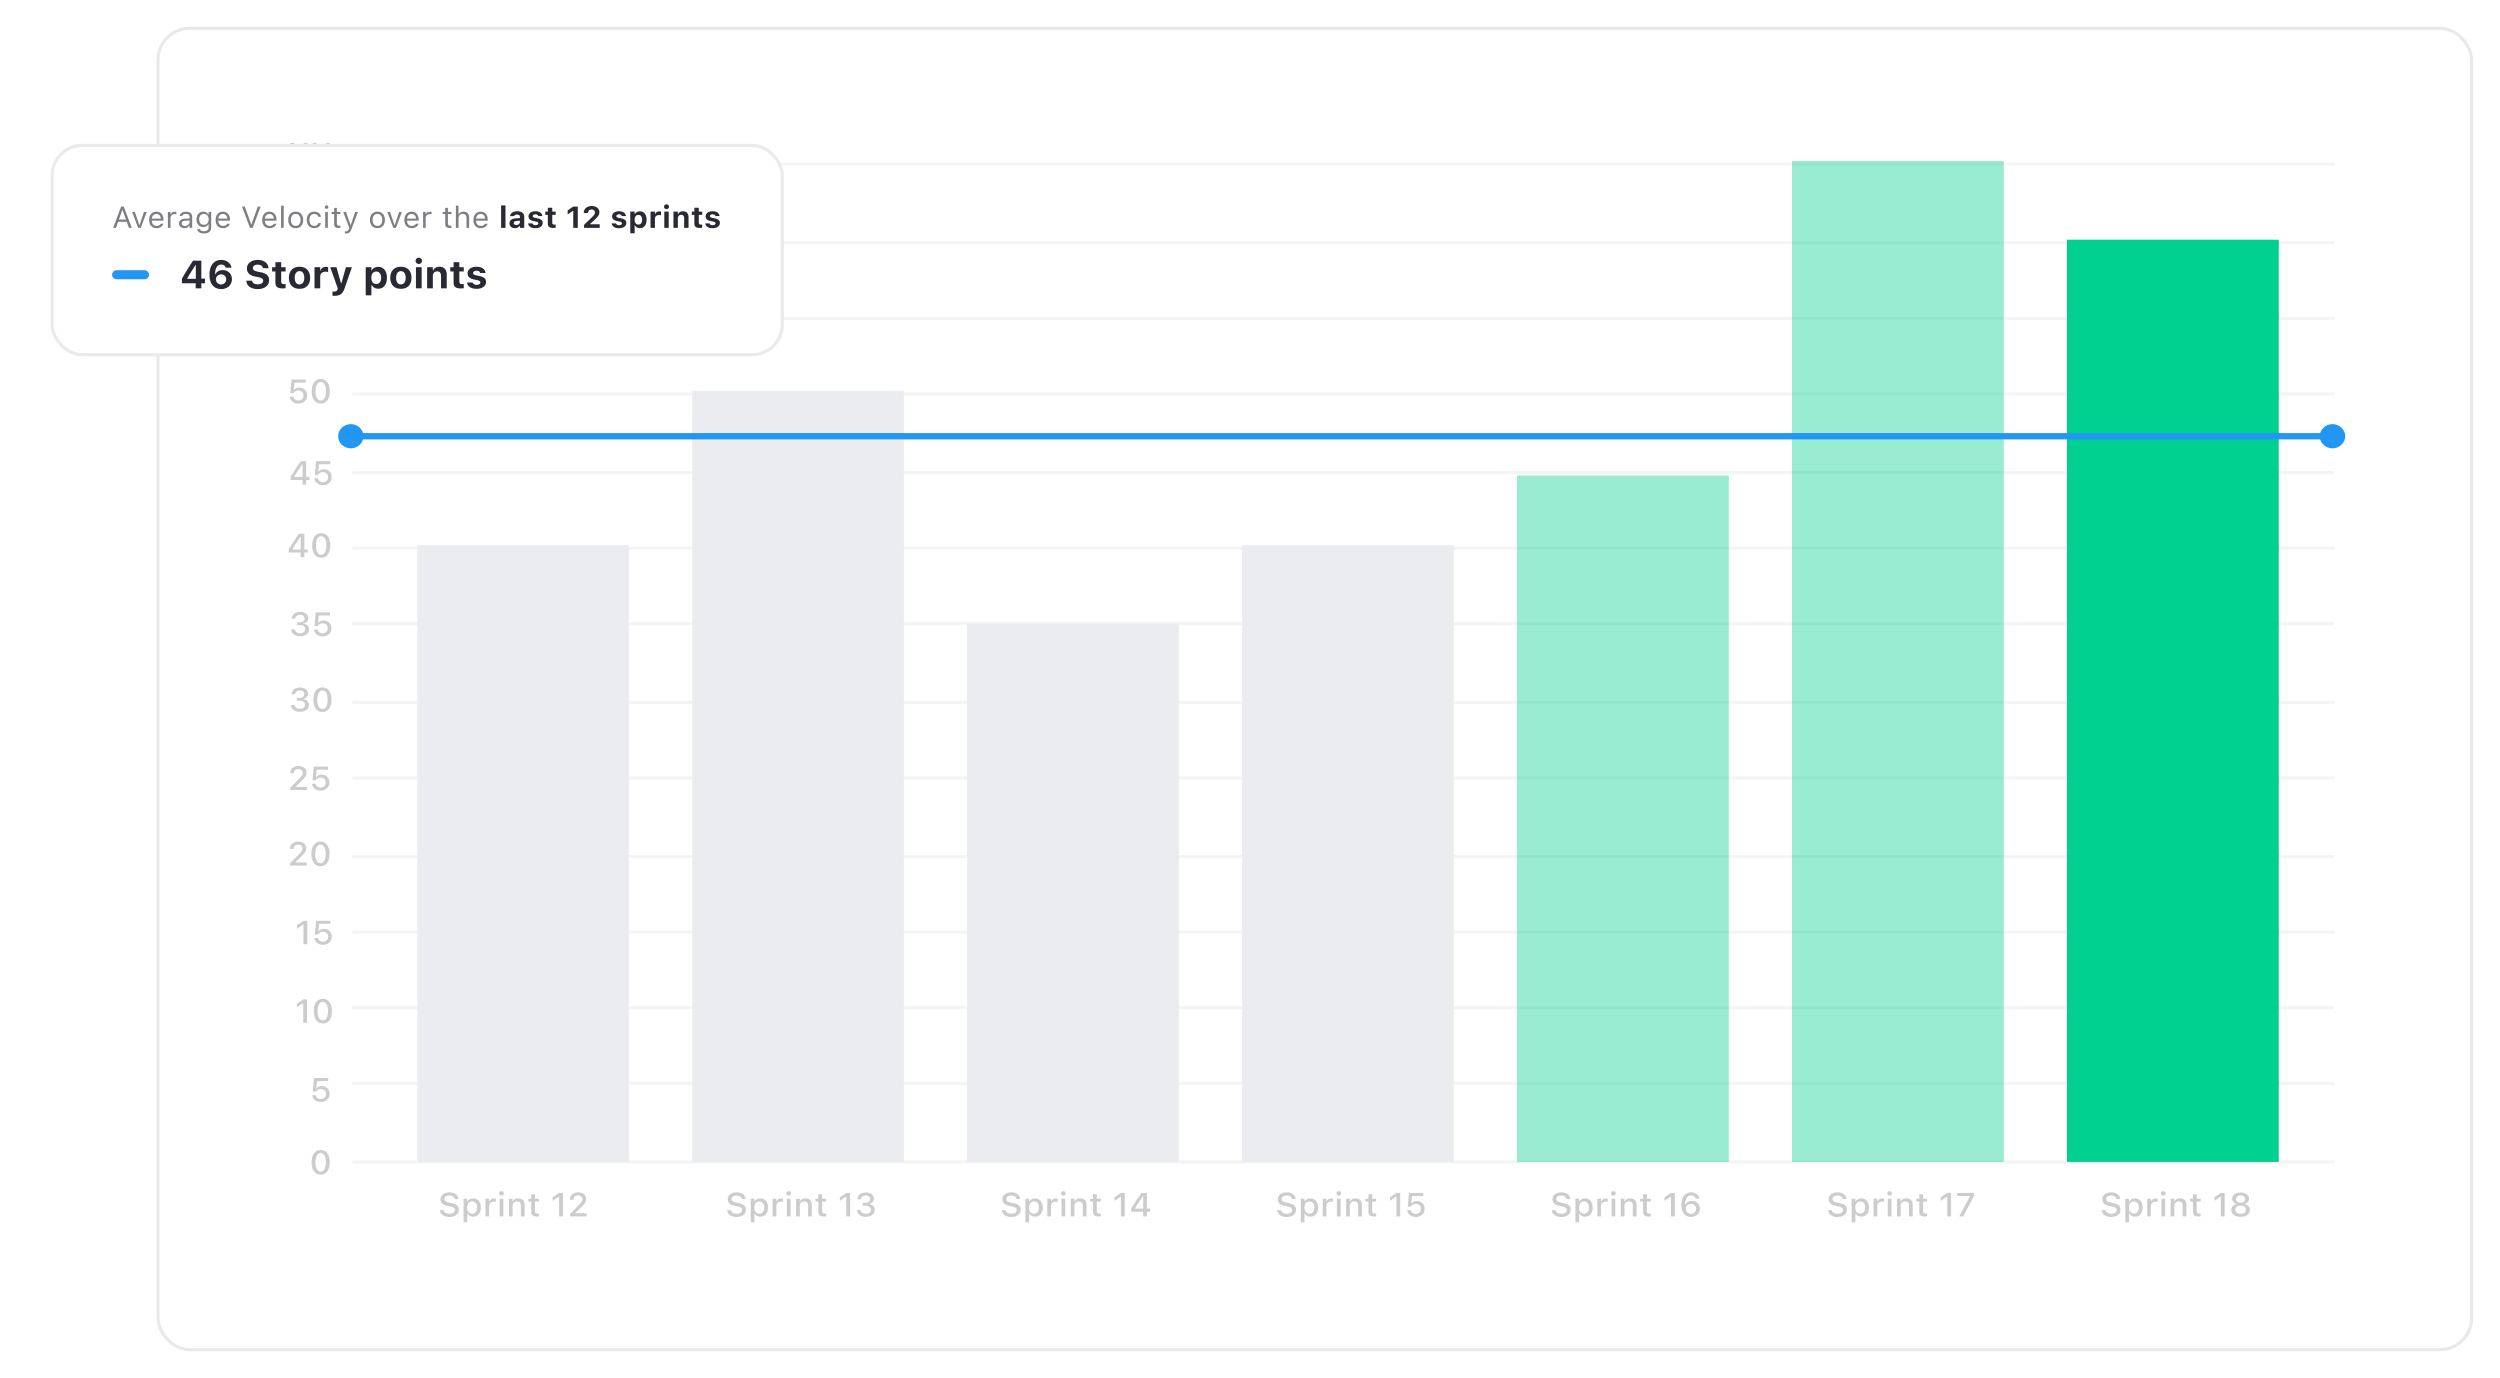 <svg width="791" height="436" fill="none" xmlns="http://www.w3.org/2000/svg"><g filter="url(#a)"><rect x="50" y="6.957" width="732" height="418.087" rx="10" fill="#fff"/><rect x="50" y="6.957" width="732" height="418.087" rx="10" stroke="#E9E9E9"/></g><g clip-path="url(#b)"><path d="M112 51.922h626M112 76.797h626m-626 23.918h626m-626 23.918h626m-626 24.874h626m-626 23.918h626m-626 23.918h626m-626 24.875h626m-626 23.918h626m-626 24.875h626m-626 23.918h626m-626 23.918h626m-626 23.918h626m-626 24.874h626" stroke="#F4F4F4" stroke-linecap="square"/><path d="M94.61 47.413c1.628 0 2.805-1.139 2.805-2.696v-.01c0-1.483-1.059-2.58-2.536-2.58-1.058 0-1.756.554-2.04 1.177h-.103c0-.059 0-.118.006-.177.059-1.547.601-2.82 1.906-2.82.73 0 1.236.376 1.45.967l.022.054h1.192l-.01-.065c-.258-1.17-1.279-1.976-2.648-1.976-1.918 0-3.062 1.547-3.062 4.168v.01c0 2.852 1.461 3.948 3.019 3.948Zm-1.637-2.696v-.006c0-.934.709-1.61 1.638-1.61.94 0 1.617.687 1.617 1.637v.011c0 .93-.72 1.654-1.628 1.654-.913 0-1.627-.74-1.627-1.686Zm8.658 2.696c1.633 0 2.782-1.096 2.782-2.685v-.011c0-1.488-1.042-2.573-2.497-2.573-.715 0-1.322.3-1.649.822h-.092l.237-2.47h3.561v-1.021h-4.507l-.386 4.5h1.036a1.56 1.56 0 0 1 .355-.45c.306-.28.709-.42 1.181-.42.935 0 1.612.677 1.612 1.633v.011c0 .972-.666 1.654-1.622 1.654-.849 0-1.467-.542-1.569-1.224l-.005-.043H98.94l.005.07c.108 1.256 1.16 2.207 2.686 2.207Z" fill="#CCC"/><path fill-rule="evenodd" clip-rule="evenodd" d="M93.026 73.94c-.15.276-.26.593-.327.95a5.87 5.87 0 0 0-.096.842l-.004.185.1-.001c.096-.199.237-.384.421-.555.185-.171.413-.31.685-.414.272-.104.584-.156.935-.156.494 0 .932.107 1.313.32.381.215.68.507.897.877.217.37.325.793.325 1.27v.01a2.464 2.464 0 0 1-1.359 2.245c-.422.223-.906.334-1.45.334-.39 0-.766-.07-1.125-.208a2.63 2.63 0 0 1-.967-.658c-.285-.3-.51-.69-.677-1.169-.166-.48-.25-1.06-.25-1.742v-.01c0-.836.122-1.551.365-2.145.244-.595.595-1.05 1.053-1.367.459-.317 1.006-.476 1.644-.476.458 0 .872.08 1.24.242.37.16.675.383.919.665.243.283.406.61.489.984l.016.062h-1.198l-.021-.051a1.362 1.362 0 0 0-.798-.81 1.736 1.736 0 0 0-.653-.115c-.343 0-.638.08-.883.239a1.776 1.776 0 0 0-.594.652Zm.607 4.725c.247.144.521.216.822.216a1.605 1.605 0 0 0 1.41-.781 1.52 1.52 0 0 0 .218-.802v-.01c0-.305-.07-.575-.207-.81a1.488 1.488 0 0 0-.572-.554 1.685 1.685 0 0 0-.833-.203c-.308 0-.586.066-.835.2a1.546 1.546 0 0 0-.59.547 1.462 1.462 0 0 0-.218.794l-.001.006.01.177c.022.232.092.445.208.64.145.243.341.436.588.58Zm7.96 1.182c.598 0 1.11-.158 1.536-.473.427-.315.755-.763.986-1.343.231-.581.346-1.27.346-2.069v-.01c0-.798-.115-1.487-.346-2.066-.231-.579-.559-1.026-.986-1.341-.426-.315-.938-.473-1.536-.473-.598 0-1.11.158-1.536.473-.426.315-.754.762-.983 1.341-.229.58-.343 1.268-.343 2.066v.01c0 .798.114 1.488.343 2.069.23.58.557 1.028.983 1.343.426.315.938.473 1.536.473Zm-.883-1.316c.245.237.54.355.883.355.348 0 .644-.118.889-.355.245-.236.433-.572.564-1.01.131-.436.196-.956.196-1.559v-.01c0-.603-.065-1.122-.196-1.557-.131-.435-.319-.77-.564-1.005a1.238 1.238 0 0 0-.889-.352c-.343 0-.638.118-.883.352-.246.235-.434.57-.564 1.005-.131.435-.196.954-.196 1.557v.01c0 .603.065 1.123.196 1.56.13.437.318.773.564 1.01Zm-4.786 24.908c-.417.217-.9.326-1.447.326a3.1 3.1 0 0 1-1.343-.278 2.394 2.394 0 0 1-.935-.758 2.161 2.161 0 0 1-.408-1.076l-.005-.067h1.133l.005.041a1.3 1.3 0 0 0 .26.591c.139.178.32.319.546.421.226.103.478.155.757.155.319 0 .6-.068.844-.203.243-.136.434-.322.572-.558a1.6 1.6 0 0 0 .206-.817v-.01c0-.305-.07-.576-.21-.812a1.486 1.486 0 0 0-.568-.553 1.7 1.7 0 0 0-.833-.197 2.02 2.02 0 0 0-.647.1 1.56 1.56 0 0 0-.723.498c-.06.071-.114.148-.16.234h-1.043l.387-4.306h4.512v.976h-3.561l-.237 2.364h.086a1.63 1.63 0 0 1 .682-.58c.29-.138.615-.206.973-.206.487 0 .917.106 1.291.318.374.213.67.504.884.874.215.37.322.793.322 1.269v.011c0 .503-.119.948-.357 1.336a2.474 2.474 0 0 1-.983.907Zm7.047 0c-.417.217-.9.326-1.448.326-.504 0-.952-.093-1.342-.278a2.392 2.392 0 0 1-.935-.758 2.16 2.16 0 0 1-.408-1.076l-.005-.067h1.133l.005.041c.036.216.123.413.261.591s.319.319.545.421a1.8 1.8 0 0 0 .757.155c.319 0 .6-.068.843-.203.244-.136.435-.322.572-.558a1.59 1.59 0 0 0 .207-.817v-.01c0-.305-.07-.576-.209-.812-.14-.236-.33-.42-.57-.553a1.696 1.696 0 0 0-.832-.197c-.233 0-.449.033-.647.1a1.557 1.557 0 0 0-.723.498 1.346 1.346 0 0 0-.161.234h-1.042l.387-4.306h4.512v.976h-3.561l-.237 2.364h.086c.165-.25.392-.444.682-.58.29-.138.614-.206.972-.206.487 0 .918.106 1.292.318.374.213.669.504.884.874.215.37.322.793.322 1.269v.011c0 .503-.119.948-.357 1.336a2.474 2.474 0 0 1-.983.907Zm-1.483 24.244c.598 0 1.11-.158 1.536-.473.427-.315.755-.763.986-1.344.231-.58.346-1.27.346-2.068v-.01c0-.798-.115-1.487-.346-2.066-.231-.579-.559-1.026-.986-1.341-.426-.315-.938-.473-1.536-.473-.598 0-1.11.158-1.536.473-.426.315-.754.762-.983 1.341-.229.579-.343 1.268-.343 2.066v.01c0 .798.114 1.488.343 2.068.23.581.557 1.029.983 1.344.426.315.938.473 1.536.473Zm-7.095 0c.548 0 1.03-.109 1.448-.326a2.48 2.48 0 0 0 .983-.907 2.5 2.5 0 0 0 .357-1.336v-.011a2.48 2.48 0 0 0-.323-1.269 2.334 2.334 0 0 0-.883-.873 2.565 2.565 0 0 0-1.292-.319c-.358 0-.682.068-.972.205a1.64 1.64 0 0 0-.682.581h-.086l.236-2.364h3.561v-.976h-4.51l-.387 4.306h1.042c.046-.085.1-.163.16-.234.062-.07.126-.136.194-.197.154-.134.33-.234.53-.301.198-.067.414-.1.647-.1.315 0 .592.066.832.198.24.131.43.316.57.552.14.236.209.507.209.812v.01a1.6 1.6 0 0 1-.207.817 1.485 1.485 0 0 1-.572.558 1.71 1.71 0 0 1-.843.203c-.28 0-.532-.052-.757-.154a1.423 1.423 0 0 1-.546-.422 1.3 1.3 0 0 1-.26-.591l-.006-.041h-1.133l.005.067c.04.397.176.756.409 1.077a2.4 2.4 0 0 0 .934.757 3.1 3.1 0 0 0 1.343.278Zm6.212-1.316c.245.237.54.355.883.355.348 0 .644-.118.889-.355.245-.236.433-.572.564-1.009.131-.437.196-.957.196-1.56v-.01c0-.603-.065-1.122-.196-1.557-.131-.435-.319-.77-.564-1.005a1.24 1.24 0 0 0-.889-.352c-.343 0-.638.118-.883.352-.246.235-.434.57-.564 1.005-.13.435-.196.954-.196 1.557v.01c0 .603.065 1.123.196 1.56.13.437.318.773.564 1.009Zm1.02 50.108c.598 0 1.111-.157 1.537-.472.426-.315.754-.763.985-1.344.231-.581.347-1.27.347-2.068v-.011c0-.798-.116-1.486-.347-2.065-.231-.579-.559-1.026-.985-1.342-.426-.315-.939-.472-1.537-.472-.597 0-1.11.157-1.536.472-.426.316-.753.763-.983 1.342-.229.579-.343 1.267-.343 2.065v.011c0 .798.114 1.487.343 2.068.23.581.557 1.029.983 1.344.426.315.939.472 1.536.472Zm-5.333-1.649v1.47h-1.166v-1.47h-3.78v-.982c.203-.335.412-.673.625-1.012.213-.339.428-.678.644-1.017a80.438 80.438 0 0 1 1.308-1.986c.219-.324.434-.64.645-.948h1.724v4.963h1.069v.982h-1.069Zm-3.787-.961h2.638v-4.008h-.07c-.168.24-.339.487-.51.742a83.921 83.921 0 0 0-1.568 2.4 64.67 64.67 0 0 0-.49.794v.072Zm8.237 1.295c.245.236.54.355.883.355.348 0 .644-.119.889-.355.246-.236.434-.573.564-1.01.131-.437.196-.956.196-1.559v-.011c0-.603-.065-1.122-.196-1.557-.13-.435-.318-.77-.564-1.004a1.236 1.236 0 0 0-.889-.352 1.23 1.23 0 0 0-.883.352c-.245.234-.433.569-.564 1.004-.131.435-.196.954-.196 1.557v.011c0 .603.065 1.122.196 1.559.131.437.319.774.564 1.01Zm-3.866-21.826v-1.469h1.068v-.982h-1.069v-4.964h-1.724a177.432 177.432 0 0 0-1.3 1.93 83.38 83.38 0 0 0-.652 1.005c-.217.339-.431.678-.645 1.017-.213.339-.421.677-.625 1.012v.982h3.781v1.469h1.166Zm-1.15-2.43H93.09v-.072a64.67 64.67 0 0 1 1.533-2.41l.524-.784c.172-.255.342-.502.51-.742h.07v4.008Zm7.882 2.284c-.417.218-.9.326-1.447.326-.505 0-.953-.092-1.343-.277a2.404 2.404 0 0 1-.935-.758 2.16 2.16 0 0 1-.408-1.077l-.005-.066h1.133l.005.041c.036.215.123.412.261.591.138.178.319.318.545.421.226.103.478.154.757.154.319 0 .6-.068.844-.203.243-.135.434-.321.572-.557.138-.237.206-.509.206-.817v-.011c0-.305-.069-.575-.209-.812a1.479 1.479 0 0 0-.569-.552 1.702 1.702 0 0 0-.833-.198 2.04 2.04 0 0 0-.647.1 1.55 1.55 0 0 0-.723.499c-.06.07-.114.148-.161.234h-1.042l.387-4.307h4.512v.977h-3.561l-.237 2.364h.086c.165-.251.392-.444.683-.581.29-.137.614-.206.972-.206.487 0 .917.107 1.291.319.375.212.669.504.884.873.215.37.322.794.322 1.27v.01c0 .504-.119.949-.357 1.336a2.474 2.474 0 0 1-.983.907Zm-7.173 47.841c-.42.187-.907.28-1.458.28-.552 0-1.034-.09-1.445-.27a2.403 2.403 0 0 1-.978-.742 2.085 2.085 0 0 1-.419-1.084l-.005-.067h1.16l.005.056c.04.336.21.61.51.823.301.212.692.318 1.172.318.318 0 .596-.052.832-.157.236-.104.42-.25.553-.436.133-.187.199-.4.199-.64v-.01c0-.418-.149-.739-.446-.964-.297-.224-.703-.336-1.219-.336h-.94v-.905h.902c.298 0 .557-.05.78-.151.221-.102.395-.241.52-.419.126-.178.188-.382.188-.612v-.01c0-.24-.053-.445-.16-.614a1.03 1.03 0 0 0-.47-.391 1.866 1.866 0 0 0-.75-.136c-.287 0-.54.046-.763.139-.222.092-.4.223-.532.393s-.21.373-.236.609l-.005.046h-1.14l.005-.051c.043-.422.18-.787.411-1.097.231-.31.54-.552.924-.725.385-.173.83-.259 1.335-.259.515 0 .965.082 1.348.246.383.165.68.392.892.681.21.29.316.626.316 1.01v.01c0 .309-.07.58-.212.815-.141.234-.335.43-.58.586a2.439 2.439 0 0 1-.84.326v.026c.569.044 1.027.224 1.375.539.347.315.52.733.52 1.254v.01c0 .425-.12.803-.36 1.133a2.39 2.39 0 0 1-.99.776Zm7.079-.005c-.417.218-.9.326-1.448.326-.504 0-.952-.092-1.342-.277a2.399 2.399 0 0 1-.935-.758 2.159 2.159 0 0 1-.408-1.077l-.005-.066h1.133l.005.041c.036.215.123.412.261.591.138.178.319.318.545.421a1.8 1.8 0 0 0 .757.154c.319 0 .6-.068.843-.203.244-.135.435-.321.572-.557.138-.237.207-.509.207-.817v-.011c0-.305-.07-.575-.209-.812-.14-.236-.33-.42-.57-.552a1.695 1.695 0 0 0-.832-.198c-.233 0-.449.034-.647.1a1.55 1.55 0 0 0-.723.499c-.061.07-.114.148-.161.234h-1.042l.387-4.307h4.512v.977h-3.561l-.237 2.364h.086c.165-.251.392-.444.682-.581.29-.137.614-.206.972-.206.487 0 .918.107 1.292.319.374.212.669.504.884.873.215.37.322.794.322 1.27v.01c0 .504-.119.949-.357 1.336a2.474 2.474 0 0 1-.983.907Zm-1.493 24.244c.598 0 1.11-.157 1.536-.472.426-.316.755-.763.986-1.344.231-.581.346-1.27.346-2.068v-.011c0-.798-.115-1.486-.346-2.065-.231-.579-.56-1.026-.986-1.342-.426-.315-.938-.472-1.536-.472-.598 0-1.11.157-1.536.472-.426.316-.754.763-.983 1.342-.23.579-.344 1.267-.344 2.065v.011c0 .798.115 1.487.344 2.068.23.581.557 1.028.983 1.344.426.315.938.472 1.536.472Zm-7.117-.041c.552 0 1.038-.093 1.459-.28a2.38 2.38 0 0 0 .99-.776c.24-.33.36-.708.36-1.133v-.01c0-.521-.173-.939-.52-1.254-.348-.315-.806-.495-1.376-.539v-.026a2.44 2.44 0 0 0 .841-.326c.245-.156.439-.352.58-.586.141-.235.212-.506.212-.815v-.01c0-.384-.105-.72-.317-1.01-.211-.289-.508-.516-.891-.681-.383-.164-.833-.246-1.348-.246-.505 0-.95.086-1.335.259a2.304 2.304 0 0 0-.924.725c-.23.31-.368.676-.41 1.097l-.006.051h1.138l.006-.046a1.17 1.17 0 0 1 .236-.609 1.3 1.3 0 0 1 .532-.393c.222-.092.476-.139.763-.139.293 0 .543.046.749.136.206.091.362.221.47.391.107.17.16.374.16.614v.01c0 .23-.062.434-.187.612a1.257 1.257 0 0 1-.521.419 1.865 1.865 0 0 1-.779.151h-.902v.905h.94c.515 0 .922.112 1.219.336.297.225.446.546.446.964v.01c0 .24-.067.453-.199.64a1.317 1.317 0 0 1-.553.437 2.053 2.053 0 0 1-.833.156c-.48 0-.87-.106-1.17-.318-.301-.213-.471-.487-.51-.823l-.006-.056h-1.16l.005.067c.04.407.179.769.419 1.084.24.315.566.563.978.743.411.179.893.269 1.444.269Zm6.233-1.274c.246.236.54.354.884.354.347 0 .644-.118.889-.354s.433-.573.564-1.01c.131-.437.196-.956.196-1.559v-.011c0-.603-.065-1.122-.196-1.557-.131-.435-.319-.77-.564-1.004a1.238 1.238 0 0 0-.889-.352c-.344 0-.638.117-.884.352-.245.234-.433.569-.564 1.004-.13.435-.196.954-.196 1.557v.011c0 .603.066 1.122.196 1.559.131.437.319.774.564 1.01Zm-4.029 25.023v.987h-5.231v-.786l2.578-2.58c.344-.342.61-.624.8-.845.19-.221.324-.419.4-.594.078-.174.116-.363.116-.565v-.01c0-.243-.055-.46-.164-.65a1.147 1.147 0 0 0-.47-.447 1.542 1.542 0 0 0-.73-.162c-.287 0-.54.056-.758.17-.218.113-.388.27-.51.472a1.348 1.348 0 0 0-.182.709v.021l-1.14-.005-.004-.01c.003-.453.118-.853.343-1.2.226-.348.54-.62.94-.817.401-.197.861-.296 1.38-.296.48 0 .91.09 1.287.27.378.18.676.428.894.745.219.317.328.679.328 1.087v.015c0 .281-.054.554-.161.817-.108.264-.293.554-.556.869-.263.315-.63.695-1.099 1.141l-1.644 1.569v.096l3.583-.001Zm5.772.841c-.418.217-.9.326-1.448.326-.505 0-.952-.093-1.343-.278a2.394 2.394 0 0 1-.934-.758 2.16 2.16 0 0 1-.408-1.076l-.006-.067h1.133l.006.041c.036.216.123.413.26.591.138.178.32.319.546.422.225.102.478.154.757.154.319 0 .6-.068.843-.203.244-.136.434-.321.572-.558a1.59 1.59 0 0 0 .207-.817v-.01c0-.305-.07-.576-.21-.812a1.465 1.465 0 0 0-.569-.552 1.698 1.698 0 0 0-.832-.198c-.233 0-.449.033-.648.1a1.559 1.559 0 0 0-.722.498 1.357 1.357 0 0 0-.161.234H98.88l.387-4.306h4.511v.976h-3.561l-.236 2.364h.086c.165-.25.392-.444.682-.581.29-.137.614-.205.972-.205.487 0 .918.106 1.292.318.374.213.669.504.883.874.215.37.323.793.323 1.269v.011a2.5 2.5 0 0 1-.357 1.336 2.48 2.48 0 0 1-.983.907Zm-5.855 24.064v-.987l-3.583.001v-.096l1.644-1.57c.47-.445.836-.825 1.099-1.14.263-.315.448-.605.556-.869a2.15 2.15 0 0 0 .16-.817v-.015c0-.408-.108-.77-.327-1.087a2.216 2.216 0 0 0-.894-.745 2.954 2.954 0 0 0-1.286-.27c-.52 0-.98.099-1.38.296a2.299 2.299 0 0 0-.94.817c-.226.347-.34.747-.344 1.2l.005.01 1.139.005v-.021c0-.27.06-.507.182-.709.122-.202.292-.359.51-.473.219-.113.471-.169.758-.169.283 0 .526.054.73.162.204.108.361.257.47.447.11.19.164.407.164.65v.01c0 .202-.038.391-.115.565-.077.175-.21.373-.4.594-.19.221-.457.503-.8.845l-2.58 2.58v.786h5.232Zm4.372.18c.598 0 1.11-.158 1.537-.473.426-.315.754-.763.985-1.344.231-.58.347-1.27.347-2.068v-.01c0-.798-.116-1.487-.347-2.066-.231-.579-.559-1.026-.985-1.341-.427-.315-.939-.473-1.537-.473s-1.11.158-1.536.473c-.426.315-.753.762-.983 1.341-.229.579-.343 1.268-.343 2.066v.01c0 .798.114 1.488.343 2.068.23.581.557 1.029.983 1.344.426.315.938.473 1.536.473Zm-.883-1.316c.245.237.54.355.883.355.348 0 .644-.118.889-.355.246-.236.434-.573.564-1.009.131-.437.196-.957.196-1.56v-.01c0-.603-.065-1.122-.196-1.557-.13-.435-.318-.77-.564-1.005a1.24 1.24 0 0 0-.889-.352c-.343 0-.638.118-.883.352-.245.235-.433.57-.564 1.005-.13.435-.196.954-.196 1.557v.01c0 .603.065 1.123.196 1.56.131.436.319.773.564 1.009Zm-3.281 18.596v7.415h-1.208v-6.228h-.086l-1.95 1.331v-1.131l2.041-1.387h1.203Zm6.395 7.268c-.417.218-.9.327-1.448.327-.505 0-.952-.093-1.343-.278a2.397 2.397 0 0 1-.934-.758 2.161 2.161 0 0 1-.408-1.076l-.006-.067h1.134l.005.041c.036.216.123.413.26.591.138.178.32.319.546.421a1.8 1.8 0 0 0 .757.155c.319 0 .6-.068.843-.203a1.49 1.49 0 0 0 .572-.558 1.59 1.59 0 0 0 .207-.817v-.01c0-.305-.07-.576-.209-.812a1.477 1.477 0 0 0-.57-.553 1.697 1.697 0 0 0-.832-.197c-.233 0-.449.033-.648.1a1.573 1.573 0 0 0-.722.498c-.061.07-.115.148-.161.234h-1.042l.387-4.306h4.511v.976h-3.561l-.236 2.364h.086c.165-.25.392-.444.682-.581.29-.137.614-.205.972-.205.487 0 .918.106 1.292.318.374.213.669.504.884.874.214.37.322.793.322 1.269v.01c0 .504-.119.949-.357 1.336-.239.388-.566.69-.983.907Zm-1.482 25.201c.597 0 1.11-.157 1.536-.472.426-.316.754-.763.985-1.344.231-.581.347-1.27.347-2.068v-.011c0-.798-.116-1.486-.347-2.065-.231-.579-.559-1.026-.985-1.342-.426-.315-.939-.472-1.536-.472-.598 0-1.111.157-1.537.472-.426.316-.753.763-.983 1.342-.229.579-.343 1.267-.343 2.065v.011c0 .798.114 1.487.343 2.068.23.581.557 1.028.983 1.344.426.315.939.472 1.537.472Zm-4.996-.179v-7.416h-1.203l-2.04 1.388v1.13l1.949-1.33h.086v6.228h1.208Zm4.112-1.136c.245.236.54.354.884.354.347 0 .643-.118.888-.354.246-.236.434-.573.564-1.01.131-.437.196-.956.196-1.559v-.011c0-.603-.065-1.122-.196-1.557-.13-.435-.318-.77-.564-1.004a1.236 1.236 0 0 0-.888-.352c-.344 0-.639.117-.884.352-.245.234-.433.569-.564 1.004-.131.435-.196.954-.196 1.557v.011c0 .603.065 1.122.196 1.559.131.437.319.774.564 1.01Z" fill="#CCC"/><path d="M101.5 348.685c.548 0 1.03-.109 1.448-.326.417-.218.744-.52.982-.907.239-.387.358-.833.358-1.336v-.01c0-.477-.108-.9-.323-1.27a2.335 2.335 0 0 0-.883-.873 2.565 2.565 0 0 0-1.292-.319c-.358 0-.682.069-.972.206-.29.137-.518.33-.682.58h-.086l.236-2.363h3.561v-.977h-4.512l-.386 4.306h1.042c.046-.085.1-.163.161-.233a1.559 1.559 0 0 1 .722-.499c.199-.067.415-.1.647-.1.316 0 .593.066.833.198s.43.316.569.552c.14.237.21.507.21.812v.01c0 .309-.069.581-.207.817a1.482 1.482 0 0 1-.572.558 1.71 1.71 0 0 1-.843.203c-.28 0-.532-.051-.758-.154a1.418 1.418 0 0 1-.545-.422 1.298 1.298 0 0 1-.26-.59l-.006-.042H98.81l.005.067c.04.398.176.756.409 1.077.232.32.544.573.934.758.391.185.838.277 1.343.277Z" fill="#CCC"/><path fill-rule="evenodd" clip-rule="evenodd" d="M103.001 371.174c-.426.315-.938.472-1.536.472-.598 0-1.11-.157-1.536-.472-.426-.316-.754-.764-.983-1.344-.229-.581-.343-1.27-.343-2.068v-.011c0-.798.114-1.487.343-2.065.23-.579.557-1.026.983-1.342.426-.315.938-.472 1.536-.472.598 0 1.11.157 1.536.472.427.316.755.763.986 1.342.231.578.346 1.267.346 2.065v.011c0 .798-.115 1.487-.346 2.068-.231.58-.559 1.028-.986 1.344Zm-2.419-.843c.245.236.54.354.883.354.348 0 .644-.118.889-.354.246-.237.434-.573.564-1.01.131-.437.196-.957.196-1.559v-.011c0-.603-.065-1.122-.196-1.557-.13-.435-.318-.77-.564-1.004a1.236 1.236 0 0 0-.889-.352 1.23 1.23 0 0 0-.883.352c-.245.234-.433.569-.564 1.004-.13.435-.196.954-.196 1.557v.011c0 .602.065 1.122.196 1.559.131.437.319.773.564 1.01Z" fill="#CCC"/><path d="M738 142.854c2.719 0 5-2.12 5-4.827s-2.281-4.827-5-4.827-5 2.12-5 4.827 2.281 4.827 5 4.827Zm-627 0c2.719 0 5-2.12 5-4.827s-2.281-4.827-5-4.827-5 2.12-5 4.827 2.281 4.827 5 4.827Z" fill="#2196F3" stroke="#fff" stroke-width="2"/><path fill-rule="evenodd" clip-rule="evenodd" d="M510.998 378.078a.719.719 0 0 1-.516.205.718.718 0 0 1-.515-.205.66.66 0 0 1-.215-.494.65.65 0 0 1 .215-.49.72.72 0 0 1 .515-.203c.201 0 .373.067.516.203a.65.65 0 0 1 .215.49.66.66 0 0 1-.215.494Zm-16.994 6.962c.601 0 1.124-.094 1.568-.282.444-.189.787-.455 1.029-.799.242-.345.362-.753.362-1.226v-.005c0-.548-.178-.987-.534-1.315-.356-.329-.941-.576-1.754-.74l-.848-.18c-.498-.103-.857-.246-1.077-.429a.86.86 0 0 1-.331-.686v-.005a.9.9 0 0 1 .207-.597c.138-.164.325-.29.562-.377.236-.088.504-.131.805-.131.312-.004.585.04.819.131.235.091.423.215.564.372.142.158.228.338.261.54l.01.067h1.177l-.006-.067a1.896 1.896 0 0 0-.4-1.043 2.427 2.427 0 0 0-.972-.733c-.41-.179-.889-.269-1.437-.269s-1.033.09-1.455.272c-.423.182-.753.435-.991.761a1.894 1.894 0 0 0-.363 1.13v.005c0 .548.179.998.537 1.349.358.351.93.607 1.714.768l.848.17c.512.106.881.253 1.107.442a.887.887 0 0 1 .338.709v.005a.912.912 0 0 1-.217.601 1.435 1.435 0 0 1-.599.411c-.254.1-.545.149-.87.149-.348 0-.657-.046-.927-.138a1.599 1.599 0 0 1-.644-.386.965.965 0 0 1-.277-.58l-.005-.057h-1.187l.005.067c.036.414.179.779.43 1.094.25.316.592.561 1.026.738.433.176.941.264 1.525.264Zm5.634 1.681v-2.744h.091a1.6 1.6 0 0 0 .425.519c.179.144.385.256.617.336.233.081.484.121.752.121.495 0 .922-.117 1.284-.352s.641-.567.838-.997c.197-.43.295-.939.295-1.528v-.011c0-.586-.099-1.093-.298-1.523a2.34 2.34 0 0 0-.84-1.002c-.362-.238-.788-.358-1.279-.358-.272 0-.522.04-.752.119-.229.078-.432.19-.609.334a1.721 1.721 0 0 0-.433.524h-.091v-.879h-1.165v7.441h1.165Zm.715-2.957c.236.155.515.233.837.233.326 0 .606-.077.838-.231.233-.154.411-.375.535-.663.123-.288.185-.63.185-1.027v-.011c0-.401-.062-.745-.185-1.033a1.473 1.473 0 0 0-.535-.663 1.482 1.482 0 0 0-.838-.231c-.322 0-.601.078-.837.234a1.48 1.48 0 0 0-.543.663c-.125.286-.188.629-.188 1.03v.011c0 .393.063.734.188 1.022.125.288.306.51.543.666Zm6.214 1.097v-3.335c0-.271.063-.505.191-.702.127-.197.302-.35.526-.46.224-.109.484-.164.781-.164a3.287 3.287 0 0 1 .629.062v-1.028a2.658 2.658 0 0 0-.51-.052c-.387 0-.712.083-.975.247a1.302 1.302 0 0 0-.551.694h-.091v-.843h-1.166v5.581h1.166Zm4.495 0v-5.581h-1.17v5.581h1.17Zm2.922-3.274v3.274h-1.165v-5.581h1.165v.843h.092c.143-.298.354-.531.633-.699.28-.168.632-.252 1.059-.252.655 0 1.156.18 1.503.54.348.359.521.872.521 1.536v3.613h-1.17v-3.351c0-.466-.102-.812-.304-1.04-.202-.228-.518-.342-.948-.342-.283 0-.528.059-.736.177a1.198 1.198 0 0 0-.48.504c-.113.217-.17.477-.17.778Zm7.697 3.31c.115 0 .226-.006.333-.018.108-.012.208-.025.301-.039v-.894a5.9 5.9 0 0 1-.44.021c-.291 0-.498-.066-.624-.198-.125-.132-.188-.349-.188-.65v-2.96h1.252v-.879h-1.252v-1.408h-1.192v1.408h-.913v.879h.913v3.232c0 .534.142.919.427 1.154.285.234.746.352 1.383.352Zm8.229-7.451v7.415h-1.209v-6.228h-.086l-1.949 1.331v-1.131l2.041-1.387h1.203Zm3.357 2.638c.068-.358.177-.675.327-.95a1.77 1.77 0 0 1 .594-.653c.245-.159.54-.239.883-.239.244 0 .461.039.653.116.191.077.354.183.489.318.134.136.237.299.308.491l.022.051h1.198l-.016-.061a2.219 2.219 0 0 0-.489-.984 2.526 2.526 0 0 0-.919-.666 3.065 3.065 0 0 0-1.24-.241c-.638 0-1.186.158-1.644.475-.458.317-.809.773-1.053 1.367-.243.594-.365 1.309-.365 2.145v.011c0 .681.083 1.262.25 1.742.166.479.392.869.677 1.169.284.299.607.519.966.657.36.139.735.208 1.126.208.544 0 1.027-.111 1.45-.334.422-.222.755-.528.996-.917a2.46 2.46 0 0 0 .363-1.328v-.01c0-.477-.109-.9-.325-1.27a2.359 2.359 0 0 0-.897-.876 2.636 2.636 0 0 0-1.313-.321c-.351 0-.663.052-.935.157-.272.104-.5.242-.685.413a1.899 1.899 0 0 0-.421.555l-.101.001.005-.184a5.92 5.92 0 0 1 .096-.842Zm.934 3.775c.247.144.521.215.822.215a1.605 1.605 0 0 0 1.41-.781c.145-.239.217-.507.217-.801v-.011c0-.304-.069-.574-.206-.809a1.496 1.496 0 0 0-.572-.555 1.69 1.69 0 0 0-.833-.203c-.308 0-.586.067-.835.201a1.543 1.543 0 0 0-.591.547 1.463 1.463 0 0 0-.218.794v.005l.009.177c.023.232.093.445.209.64.145.243.341.437.588.581Zm63.676-5.576a.719.719 0 0 0 .516-.205.66.66 0 0 0 .215-.494.65.65 0 0 0-.215-.49.721.721 0 0 0-.516-.203.72.72 0 0 0-.515.203.647.647 0 0 0-.215.49c0 .192.071.357.215.494a.718.718 0 0 0 .515.205Zm-14.91 6.475c-.444.188-.967.282-1.568.282-.584 0-1.092-.088-1.526-.264-.433-.177-.775-.422-1.026-.738a2 2 0 0 1-.429-1.094l-.006-.067h1.187l.006.057a.97.97 0 0 0 .276.58c.16.165.375.293.645.386.27.092.579.138.926.138.326 0 .616-.049.871-.149.254-.099.453-.236.598-.411a.913.913 0 0 0 .218-.601v-.005a.887.887 0 0 0-.338-.709c-.226-.189-.595-.336-1.107-.442l-.849-.17c-.784-.161-1.355-.417-1.713-.768-.358-.351-.537-.801-.537-1.349v-.005c.004-.428.124-.805.363-1.13.238-.326.568-.579.99-.761.423-.182.908-.272 1.456-.272.548 0 1.027.09 1.437.269.41.18.734.424.972.733.238.308.371.656.4 1.043l.006.067h-1.177l-.011-.067a1.043 1.043 0 0 0-.26-.54 1.441 1.441 0 0 0-.564-.372 2.18 2.18 0 0 0-.819-.131c-.301 0-.569.043-.806.131a1.304 1.304 0 0 0-.561.377.9.9 0 0 0-.207.597v.005c0 .274.11.502.331.686.22.183.579.326 1.076.429l.849.18c.813.164 1.397.411 1.754.74.356.328.534.767.534 1.315v.005c0 .473-.121.881-.362 1.226-.242.344-.585.61-1.029.799Zm4.066-.781v2.744h-1.166v-7.441h1.166v.879h.091c.111-.206.255-.38.433-.524.177-.144.38-.256.609-.334.229-.079.48-.119.752-.119.491 0 .917.12 1.279.358.361.238.641.572.84 1.002.199.43.298.937.298 1.523v.011c0 .589-.098 1.098-.295 1.528-.197.43-.476.762-.838.997s-.79.352-1.284.352c-.268 0-.519-.04-.752-.121a2.032 2.032 0 0 1-.617-.336 1.6 1.6 0 0 1-.425-.519h-.091Zm1.552.02c-.322 0-.601-.078-.838-.233a1.481 1.481 0 0 1-.542-.666 2.554 2.554 0 0 1-.188-1.022v-.011c0-.401.063-.744.188-1.03.125-.286.306-.507.542-.663.237-.156.516-.234.838-.234.326 0 .605.077.838.231.233.155.411.376.535.663.123.288.185.632.185 1.033v.011c0 .397-.062.739-.185 1.027a1.462 1.462 0 0 1-.535.663 1.484 1.484 0 0 1-.838.231Zm5.377-2.471v3.335h-1.166v-5.581h1.166v.843h.091c.104-.298.287-.529.551-.694.263-.164.588-.247.974-.247a2.662 2.662 0 0 1 .511.052v1.028a3.287 3.287 0 0 0-.629-.062c-.297 0-.557.055-.781.164-.224.11-.4.263-.527.46s-.19.431-.19.702Zm4.495-2.246v5.581h-1.171v-5.581h1.171Zm2.922 5.581v-3.274c0-.301.057-.561.169-.778a1.2 1.2 0 0 1 .481-.504c.208-.118.453-.177.736-.177.43 0 .746.114.948.342.202.228.303.574.303 1.04v3.351h1.171v-3.613c0-.664-.173-1.177-.521-1.536-.347-.36-.848-.54-1.504-.54-.426 0-.778.084-1.058.252a1.62 1.62 0 0 0-.634.699h-.091v-.843h-1.165v5.581h1.165Zm8.03.018a2.988 2.988 0 0 1-.333.018c-.637 0-1.098-.118-1.383-.352-.285-.235-.427-.62-.427-1.154v-3.232h-.913v-.879h.913v-1.408h1.192v1.408h1.252v.879h-1.252v2.96c0 .301.063.518.188.65.126.132.333.198.623.198a6.052 6.052 0 0 0 .441-.021v.894a8.11 8.11 0 0 1-.301.039Zm7.895-.018v-7.415h-1.203l-2.041 1.387v1.131l1.95-1.331h.086v6.228h1.208Zm7.225-6.413-3.368 6.413h-1.268l3.416-6.362v-.077h-4.06v-.976h5.28v1.002Zm59.927-.165c.2 0 .372-.068.515-.205a.66.66 0 0 0 .215-.494.65.65 0 0 0-.215-.49.72.72 0 0 0-.515-.203.721.721 0 0 0-.516.203.65.65 0 0 0-.215.49.66.66 0 0 0 .215.494.719.719 0 0 0 .516.205Zm-14.911 6.475c-.444.188-.966.282-1.568.282-.584 0-1.092-.088-1.525-.264-.434-.177-.776-.422-1.026-.738a1.993 1.993 0 0 1-.43-1.094l-.005-.067h1.187l.005.057a.965.965 0 0 0 .277.58c.159.165.374.293.644.386.271.092.579.138.927.138.326 0 .616-.049.87-.149.254-.099.454-.236.599-.411a.912.912 0 0 0 .217-.601v-.005a.887.887 0 0 0-.338-.709c-.226-.189-.594-.336-1.107-.442l-.848-.17c-.784-.161-1.355-.417-1.714-.768-.358-.351-.537-.801-.537-1.349v-.005c.004-.428.125-.805.363-1.13.238-.326.568-.579.991-.761.422-.182.908-.272 1.455-.272.548 0 1.027.09 1.437.269.41.18.734.424.972.733.238.308.372.656.401 1.043l.005.067h-1.176l-.011-.067a1.037 1.037 0 0 0-.261-.54 1.441 1.441 0 0 0-.564-.372 2.174 2.174 0 0 0-.819-.131c-.3 0-.569.043-.805.131a1.302 1.302 0 0 0-.562.377.904.904 0 0 0-.206.597v.005c0 .274.11.502.33.686.22.183.579.326 1.077.429l.848.18c.813.164 1.398.411 1.754.74.356.328.535.767.535 1.315v.005c0 .473-.121.881-.363 1.226-.242.344-.585.61-1.029.799Zm4.066-.781v2.744h-1.165v-7.441h1.165v.879h.092c.111-.206.255-.38.432-.524a1.95 1.95 0 0 1 .61-.334 2.29 2.29 0 0 1 .752-.119c.49 0 .916.12 1.278.358s.642.572.84 1.002c.199.43.299.937.299 1.523v.011c0 .589-.099 1.098-.296 1.528-.197.43-.476.762-.838.997-.361.235-.789.352-1.283.352-.269 0-.52-.04-.752-.121a2.026 2.026 0 0 1-.618-.336 1.585 1.585 0 0 1-.424-.519h-.092Zm1.553.02c-.323 0-.602-.078-.838-.233a1.483 1.483 0 0 1-.543-.666 2.554 2.554 0 0 1-.188-1.022v-.011c0-.401.063-.744.188-1.03.126-.286.306-.507.543-.663.236-.156.515-.234.838-.234.325 0 .605.077.837.231.233.155.411.376.535.663.123.288.185.632.185 1.033v.011c0 .397-.062.739-.185 1.027a1.462 1.462 0 0 1-.535.663 1.481 1.481 0 0 1-.837.231Zm5.376-2.471v3.335h-1.165v-5.581h1.165v.843h.091c.104-.298.288-.529.551-.694.263-.164.588-.247.975-.247a2.658 2.658 0 0 1 .51.052v1.028a3.266 3.266 0 0 0-.628-.062c-.298 0-.558.055-.782.164-.224.11-.399.263-.526.46a1.267 1.267 0 0 0-.191.702Zm4.496-2.246v5.581h-1.171v-5.581h1.171Zm2.922 5.581v-3.274c0-.301.056-.561.169-.778.113-.218.273-.386.48-.504.208-.118.453-.177.736-.177.43 0 .746.114.948.342.203.228.304.574.304 1.04v3.351h1.171v-3.613c0-.664-.174-1.177-.521-1.536-.348-.36-.849-.54-1.504-.54-.426 0-.779.084-1.058.252-.28.168-.491.401-.634.699h-.091v-.843h-1.166v5.581h1.166Zm8.029.018a2.988 2.988 0 0 1-.333.018c-.637 0-1.098-.118-1.383-.352-.284-.235-.427-.62-.427-1.154v-3.232h-.913v-.879h.913v-1.408h1.193v1.408h1.251v.879h-1.251v2.96c0 .301.062.518.188.65.125.132.333.198.623.198a6.01 6.01 0 0 0 .44-.021v.894a7.842 7.842 0 0 1-.301.039Zm7.896-.018v-7.415h-1.203l-2.041 1.387v1.131l1.949-1.331h.086v6.228h1.209Zm6.571-.134c-.442.182-.949.272-1.522.272-.577 0-1.085-.09-1.526-.272-.44-.182-.786-.434-1.036-.758a1.767 1.767 0 0 1-.376-1.112v-.011c0-.311.072-.598.217-.858.145-.26.348-.48.607-.66.26-.18.558-.304.894-.373v-.025c-.433-.12-.781-.326-1.044-.617a1.484 1.484 0 0 1-.395-1.028v-.01c0-.38.114-.718.341-1.012.227-.295.542-.528.943-.699.401-.172.859-.257 1.375-.257.515 0 .973.085 1.372.257.399.171.713.404.94.699.227.294.341.632.341 1.012v.01c0 .394-.131.737-.392 1.028-.262.291-.609.497-1.042.617v.025c.34.069.638.193.894.373s.457.4.602.66c.145.26.217.547.217.858v.011c0 .417-.124.788-.373 1.112-.249.324-.594.576-1.037.758Zm-1.522-4.188c-.29 0-.545-.049-.763-.146a1.229 1.229 0 0 1-.513-.409 1.003 1.003 0 0 1-.185-.596v-.01c0-.226.061-.427.185-.601a1.22 1.22 0 0 1 .516-.409 1.85 1.85 0 0 1 .76-.146c.286 0 .539.048.757.146.218.098.389.234.513.409.123.174.185.375.185.601v.01c0 .223-.061.421-.182.596a1.204 1.204 0 0 1-.513.409 1.873 1.873 0 0 1-.76.146Zm-.876 3.368c.254.112.546.167.876.167.329 0 .621-.055.875-.167.254-.111.454-.263.599-.457.145-.193.218-.415.218-.665v-.011a1.12 1.12 0 0 0-.215-.675 1.431 1.431 0 0 0-.599-.463 2.19 2.19 0 0 0-.878-.167c-.333 0-.627.056-.881.167a1.428 1.428 0 0 0-.596.463 1.114 1.114 0 0 0-.215.675v.011c0 .25.072.472.217.665.145.194.345.346.599.457Zm-549.377-5.624c.2 0 .372-.068.515-.205a.657.657 0 0 0 .215-.494.647.647 0 0 0-.215-.49.72.72 0 0 0-.515-.203.721.721 0 0 0-.516.203.65.65 0 0 0-.215.49.66.66 0 0 0 .215.494.719.719 0 0 0 .516.205Zm-14.91 6.475c-.444.188-.967.282-1.569.282-.583 0-1.092-.088-1.525-.264-.433-.177-.775-.422-1.026-.738a1.993 1.993 0 0 1-.43-1.094l-.005-.067h1.187l.005.057a.971.971 0 0 0 .277.58c.159.165.374.293.644.386.271.092.58.138.927.138.326 0 .616-.049.87-.149.254-.099.454-.236.599-.411a.912.912 0 0 0 .217-.601v-.005a.884.884 0 0 0-.338-.709c-.226-.189-.594-.336-1.106-.442l-.849-.17c-.784-.161-1.355-.417-1.713-.768-.358-.351-.538-.801-.538-1.349v-.005c.004-.428.125-.805.363-1.13.238-.326.568-.579.991-.761.423-.182.908-.272 1.456-.272.547 0 1.026.09 1.436.269.41.18.734.424.973.733.238.308.371.656.4 1.043l.005.067h-1.176l-.011-.067a1.043 1.043 0 0 0-.26-.54 1.456 1.456 0 0 0-.564-.372 2.183 2.183 0 0 0-.82-.131c-.3 0-.569.043-.805.131a1.292 1.292 0 0 0-.561.377.9.9 0 0 0-.207.597v.005c0 .274.11.502.33.686.22.183.579.326 1.077.429l.849.18c.812.164 1.397.411 1.753.74.357.328.535.767.535 1.315v.005c0 .473-.121.881-.363 1.226-.242.344-.584.61-1.028.799Zm4.065-.781v2.744h-1.165v-7.441h1.165v.879h.092c.111-.206.255-.38.432-.524a1.96 1.96 0 0 1 .61-.334c.229-.079.48-.119.752-.119.49 0 .916.12 1.278.358s.642.572.841 1.002c.198.43.298.937.298 1.523v.011c0 .589-.099 1.098-.296 1.528-.197.43-.476.762-.838.997-.361.235-.789.352-1.283.352-.269 0-.519-.04-.752-.121a2.026 2.026 0 0 1-.618-.336 1.597 1.597 0 0 1-.424-.519h-.092Zm1.553.02c-.323 0-.602-.078-.838-.233a1.483 1.483 0 0 1-.543-.666 2.554 2.554 0 0 1-.188-1.022v-.011c0-.401.063-.744.188-1.03.126-.286.306-.507.543-.663.236-.156.515-.234.838-.234.326 0 .605.077.838.231.232.155.41.376.534.663.124.288.185.632.185 1.033v.011c0 .397-.061.739-.185 1.027a1.467 1.467 0 0 1-.534.663 1.484 1.484 0 0 1-.838.231Zm5.376-2.471v3.335h-1.165v-5.581h1.165v.843h.091c.104-.298.288-.529.551-.694.263-.164.588-.247.975-.247a2.677 2.677 0 0 1 .51.052v1.028a3.266 3.266 0 0 0-.628-.062c-.297 0-.558.055-.782.164-.224.11-.399.263-.526.46a1.267 1.267 0 0 0-.191.702Zm4.496-2.246v5.581h-1.171v-5.581h1.171Zm2.922 5.581v-3.274c0-.301.056-.561.169-.778a1.2 1.2 0 0 1 .481-.504c.207-.118.453-.177.735-.177.43 0 .746.114.948.342.203.228.304.574.304 1.04v3.351h1.171v-3.613c0-.664-.174-1.177-.521-1.536-.348-.36-.849-.54-1.504-.54-.426 0-.779.084-1.058.252-.28.168-.491.401-.634.699h-.091v-.843h-1.166v5.581h1.166Zm8.029.018a2.988 2.988 0 0 1-.333.018c-.637 0-1.098-.118-1.383-.352-.284-.235-.427-.62-.427-1.154v-3.232h-.913v-.879h.913v-1.408h1.193v1.408h1.251v.879h-1.251v2.96c0 .301.062.518.188.65.125.132.333.198.623.198a6.01 6.01 0 0 0 .44-.021v.894a7.842 7.842 0 0 1-.301.039Zm7.896-.018v-7.415h-1.203l-2.041 1.387v1.131l1.95-1.331h.085v6.228h1.209Zm7.487-.987v.987h-5.231v-.787l2.578-2.579c.344-.343.61-.625.8-.845.19-.221.323-.419.4-.594.077-.175.116-.363.116-.565v-.011c0-.243-.055-.459-.164-.65a1.146 1.146 0 0 0-.47-.447 1.542 1.542 0 0 0-.73-.161c-.287 0-.539.056-.758.169a1.26 1.26 0 0 0-.51.473 1.344 1.344 0 0 0-.183.709v.021l-1.138-.006-.006-.01c.004-.452.119-.852.344-1.2a2.31 2.31 0 0 1 .94-.817c.401-.197.861-.295 1.38-.295.48 0 .909.09 1.287.269.378.18.676.429.894.746.219.316.328.679.328 1.086v.016c0 .281-.054.553-.161.817-.108.264-.293.553-.556.868-.263.315-.63.696-1.099 1.141l-1.644 1.569v.096h3.583Zm63.951-5.591c.2 0 .372-.068.516-.205a.66.66 0 0 0 .214-.494.65.65 0 0 0-.214-.49.724.724 0 0 0-.516-.203.723.723 0 0 0-.516.203.65.65 0 0 0-.215.49.66.66 0 0 0 .215.494.72.72 0 0 0 .516.205Zm-14.91 6.475c-.444.188-.967.282-1.569.282-.583 0-1.092-.088-1.525-.264-.433-.177-.775-.422-1.026-.738a2 2 0 0 1-.43-1.094l-.005-.067h1.187l.005.057a.977.977 0 0 0 .277.58c.159.165.374.293.645.386.27.092.579.138.926.138.326 0 .616-.049.87-.149.254-.099.454-.236.599-.411a.913.913 0 0 0 .218-.601v-.005a.885.885 0 0 0-.339-.709c-.225-.189-.594-.336-1.106-.442l-.849-.17c-.784-.161-1.355-.417-1.713-.768-.358-.351-.537-.801-.537-1.349v-.005c.003-.428.124-.805.362-1.13.238-.326.569-.579.991-.761.423-.182.908-.272 1.456-.272.548 0 1.027.09 1.437.269.41.18.734.424.972.733.238.308.371.656.4 1.043l.005.067h-1.176l-.011-.067a1.043 1.043 0 0 0-.26-.54 1.456 1.456 0 0 0-.564-.372 2.18 2.18 0 0 0-.819-.131c-.301 0-.57.043-.806.131a1.304 1.304 0 0 0-.561.377.9.9 0 0 0-.207.597v.005c0 .274.11.502.33.686.22.183.579.326 1.077.429l.849.18c.813.164 1.397.411 1.753.74.357.328.535.767.535 1.315v.005c0 .473-.121.881-.363 1.226-.241.344-.584.61-1.028.799Zm4.066-.781v2.744h-1.166v-7.441h1.166v.879h.091c.111-.206.255-.38.432-.524.178-.144.381-.256.61-.334.229-.079.48-.119.752-.119.491 0 .917.12 1.278.358.362.238.642.572.841 1.002.199.43.298.937.298 1.523v.011c0 .589-.099 1.098-.295 1.528-.197.43-.477.762-.838.997-.362.235-.79.352-1.284.352-.269 0-.519-.04-.752-.121a2.026 2.026 0 0 1-.618-.336 1.597 1.597 0 0 1-.424-.519h-.091Zm1.552.02c-.322 0-.602-.078-.838-.233a1.481 1.481 0 0 1-.542-.666c-.126-.288-.188-.629-.188-1.022v-.011c0-.401.062-.744.188-1.03.125-.286.306-.507.542-.663.236-.156.516-.234.838-.234.326 0 .605.077.838.231.233.155.411.376.534.663.124.288.186.632.186 1.033v.011c0 .397-.062.739-.186 1.027a1.454 1.454 0 0 1-.534.663 1.484 1.484 0 0 1-.838.231Zm5.376-2.471v3.335h-1.165v-5.581h1.165v.843h.092a1.3 1.3 0 0 1 .55-.694c.263-.164.588-.247.975-.247a2.662 2.662 0 0 1 .51.052v1.028a3.326 3.326 0 0 0-.308-.047 3.302 3.302 0 0 0-.32-.015c-.297 0-.558.055-.782.164-.223.11-.399.263-.526.46a1.267 1.267 0 0 0-.191.702Zm4.496-2.246v5.581h-1.171v-5.581h1.171Zm2.922 5.581v-3.274c0-.301.056-.561.169-.778a1.2 1.2 0 0 1 .481-.504c.207-.118.453-.177.736-.177.429 0 .745.114.948.342.202.228.303.574.303 1.04v3.351h1.171v-3.613c0-.664-.174-1.177-.521-1.536-.347-.36-.849-.54-1.504-.54-.426 0-.779.084-1.058.252a1.614 1.614 0 0 0-.634.699h-.091v-.843h-1.166v5.581h1.166Zm8.03.018a3.014 3.014 0 0 1-.333.018c-.638 0-1.099-.118-1.383-.352-.285-.235-.427-.62-.427-1.154v-3.232h-.913v-.879h.913v-1.408h1.192v1.408h1.251v.879h-1.251v2.96c0 .301.063.518.188.65s.333.198.623.198a5.859 5.859 0 0 0 .44-.021v.894a8.045 8.045 0 0 1-.3.039Zm7.895-.018v-7.415h-1.203l-2.041 1.387v1.131l1.95-1.331h.086v6.228h1.208Zm6.448-.142c-.421.187-.907.28-1.458.28-.551 0-1.033-.09-1.445-.269a2.404 2.404 0 0 1-.977-.743 2.082 2.082 0 0 1-.419-1.084l-.006-.067h1.16l.006.057c.039.335.209.609.51.822.301.212.691.318 1.171.318.319 0 .596-.052.832-.156a1.32 1.32 0 0 0 .554-.437c.132-.187.198-.4.198-.64v-.01c0-.418-.148-.739-.445-.964-.298-.224-.704-.336-1.22-.336h-.94v-.905h.903c.297 0 .557-.05.779-.151.222-.101.395-.241.521-.419.125-.178.188-.382.188-.612v-.01c0-.24-.054-.444-.162-.614-.107-.17-.264-.3-.47-.39a1.842 1.842 0 0 0-.749-.137c-.286 0-.54.047-.762.139-.223.093-.4.224-.532.393-.133.17-.212.373-.237.609l-.005.046h-1.139l.006-.051c.043-.421.18-.787.411-1.097.231-.31.539-.552.923-.725.385-.173.83-.259 1.335-.259.516 0 .965.082 1.348.246.383.165.681.392.892.681.211.29.317.626.317 1.01v.01c0 .309-.071.58-.212.815-.142.235-.335.43-.58.586a2.428 2.428 0 0 1-.841.326v.026c.569.044 1.028.224 1.375.539.347.315.521.733.521 1.254v.01c0 .425-.12.803-.36 1.133-.24.331-.57.59-.991.776Zm61.547-6.641a.719.719 0 0 1-.516.205.718.718 0 0 1-.515-.205.657.657 0 0 1-.215-.494c0-.191.071-.355.215-.49a.72.72 0 0 1 .515-.203c.201 0 .373.067.516.203a.65.65 0 0 1 .215.49.66.66 0 0 1-.215.494Zm-16.994 6.962c.601 0 1.124-.094 1.568-.282.444-.189.787-.455 1.029-.799.241-.345.362-.753.362-1.226v-.005c0-.548-.178-.987-.534-1.315-.357-.329-.941-.576-1.754-.74l-.849-.18c-.497-.103-.856-.246-1.076-.429a.857.857 0 0 1-.331-.686v-.005a.9.9 0 0 1 .207-.597c.138-.164.325-.29.561-.377.237-.088.505-.131.806-.131.311-.004.584.04.819.131s.423.215.564.372c.141.158.228.338.26.54l.011.067h1.177l-.006-.067a1.904 1.904 0 0 0-.4-1.043 2.427 2.427 0 0 0-.972-.733c-.41-.179-.889-.269-1.437-.269s-1.033.09-1.456.272c-.422.182-.752.435-.99.761a1.887 1.887 0 0 0-.363 1.13v.005c0 .548.179.998.537 1.349.358.351.929.607 1.713.768l.849.17c.512.106.881.253 1.107.442a.887.887 0 0 1 .338.709v.005a.913.913 0 0 1-.218.601 1.431 1.431 0 0 1-.598.411 2.37 2.37 0 0 1-.871.149c-.347 0-.656-.046-.926-.138a1.61 1.61 0 0 1-.645-.386.97.97 0 0 1-.276-.58l-.006-.057h-1.187l.006.067a2 2 0 0 0 .429 1.094c.251.316.593.561 1.026.738.434.176.942.264 1.526.264Zm5.634 1.681v-2.744h.091a1.6 1.6 0 0 0 .425.519c.179.144.385.256.617.336.233.081.484.121.752.121.494 0 .922-.117 1.284-.352s.641-.567.838-.997c.197-.43.295-.939.295-1.528v-.011c0-.586-.099-1.093-.298-1.523a2.348 2.348 0 0 0-.84-1.002c-.362-.238-.788-.358-1.279-.358-.272 0-.523.04-.752.119-.229.078-.432.19-.609.334a1.707 1.707 0 0 0-.433.524h-.091v-.879h-1.166v7.441h1.166Zm.714-2.957c.237.155.516.233.838.233.326 0 .605-.077.838-.231.233-.154.411-.375.535-.663.123-.288.185-.63.185-1.027v-.011c0-.401-.062-.745-.185-1.033a1.473 1.473 0 0 0-.535-.663 1.484 1.484 0 0 0-.838-.231c-.322 0-.601.078-.838.234a1.484 1.484 0 0 0-.542.663c-.125.286-.188.629-.188 1.03v.011c0 .393.063.734.188 1.022.125.288.306.51.542.666Zm6.215 1.097v-3.335c0-.271.063-.505.19-.702.127-.197.303-.35.527-.46.224-.109.484-.164.781-.164a3.287 3.287 0 0 1 .629.062v-1.028a2.662 2.662 0 0 0-.511-.052c-.386 0-.711.083-.974.247a1.297 1.297 0 0 0-.551.694h-.091v-.843h-1.166v5.581h1.166Zm4.495 0v-5.581h-1.171v5.581h1.171Zm2.922-3.274v3.274h-1.165v-5.581h1.165v.843h.091a1.62 1.62 0 0 1 .634-.699c.28-.168.632-.252 1.058-.252.656 0 1.157.18 1.504.54.348.359.521.872.521 1.536v3.613h-1.171v-3.351c0-.466-.101-.812-.303-1.04-.202-.228-.518-.342-.948-.342-.283 0-.528.059-.736.177a1.2 1.2 0 0 0-.481.504 1.679 1.679 0 0 0-.169.778Zm7.697 3.31c.115 0 .226-.006.333-.018a8.11 8.11 0 0 0 .301-.039v-.894a6.052 6.052 0 0 1-.441.021c-.29 0-.497-.066-.623-.198-.125-.132-.188-.349-.188-.65v-2.96h1.252v-.879h-1.252v-1.408h-1.192v1.408h-.913v.879h.913v3.232c0 .534.142.919.427 1.154.285.234.746.352 1.383.352Zm8.228-7.451v7.415h-1.208v-6.228h-.086l-1.95 1.331v-1.131l2.041-1.387h1.203Zm6.983 7.415v-1.47h1.069v-.981h-1.069v-4.964h-1.724a136.383 136.383 0 0 0-1.3 1.929 92.127 92.127 0 0 0-1.297 2.022c-.213.339-.422.677-.626 1.013v.981h3.781v1.47h1.166Zm-3.787-2.431h2.637v-4.008h-.069c-.169.24-.339.487-.511.742a152.207 152.207 0 0 0-1.052 1.591 54.136 54.136 0 0 0-1.005 1.603v.072Zm64.514-4.147a.719.719 0 0 0 .516-.205.66.66 0 0 0 .215-.494.65.65 0 0 0-.215-.49.721.721 0 0 0-.516-.203.72.72 0 0 0-.515.203.647.647 0 0 0-.215.49c0 .192.071.357.215.494a.718.718 0 0 0 .515.205Zm-14.91 6.475c-.444.188-.967.282-1.568.282-.584 0-1.092-.088-1.526-.264-.433-.177-.775-.422-1.026-.738a1.992 1.992 0 0 1-.429-1.094l-.006-.067h1.187l.006.057a.97.97 0 0 0 .276.58c.16.165.374.293.645.386.27.092.579.138.926.138.326 0 .616-.049.87-.149.255-.099.454-.236.599-.411a.913.913 0 0 0 .218-.601v-.005a.885.885 0 0 0-.339-.709c-.225-.189-.594-.336-1.106-.442l-.849-.17c-.784-.161-1.355-.417-1.713-.768-.358-.351-.537-.801-.537-1.349v-.005c.004-.428.124-.805.362-1.13.239-.326.569-.579.991-.761.423-.182.908-.272 1.456-.272.548 0 1.027.09 1.437.269.41.18.734.424.972.733.238.308.371.656.4 1.043l.005.067h-1.176l-.011-.067a1.043 1.043 0 0 0-.26-.54 1.441 1.441 0 0 0-.564-.372 2.18 2.18 0 0 0-.819-.131c-.301 0-.569.043-.806.131a1.304 1.304 0 0 0-.561.377.9.9 0 0 0-.207.597v.005c0 .274.11.502.33.686.221.183.58.326 1.077.429l.849.18c.813.164 1.397.411 1.754.74.356.328.534.767.534 1.315v.005c0 .473-.121.881-.362 1.226-.242.344-.585.61-1.029.799Zm4.066-.781v2.744h-1.166v-7.441h1.166v.879h.091c.111-.206.255-.38.433-.524.177-.144.38-.256.609-.334.229-.079.48-.119.752-.119.491 0 .917.12 1.278.358.362.238.642.572.841 1.002.199.43.298.937.298 1.523v.011c0 .589-.098 1.098-.295 1.528-.197.43-.476.762-.838.997s-.79.352-1.284.352c-.268 0-.519-.04-.752-.121a2.02 2.02 0 0 1-.617-.336 1.6 1.6 0 0 1-.425-.519h-.091Zm1.552.02c-.322 0-.601-.078-.838-.233a1.481 1.481 0 0 1-.542-.666c-.126-.288-.188-.629-.188-1.022v-.011c0-.401.062-.744.188-1.03.125-.286.306-.507.542-.663.237-.156.516-.234.838-.234.326 0 .605.077.838.231.233.155.411.376.534.663.124.288.186.632.186 1.033v.011c0 .397-.062.739-.186 1.027a1.454 1.454 0 0 1-.534.663 1.484 1.484 0 0 1-.838.231Zm5.377-2.471v3.335h-1.166v-5.581h1.166v.843h.091a1.3 1.3 0 0 1 .55-.694c.264-.164.589-.247.975-.247a2.662 2.662 0 0 1 .511.052v1.028a3.287 3.287 0 0 0-.629-.062 1.76 1.76 0 0 0-.781.164c-.224.11-.4.263-.527.46s-.19.431-.19.702Zm4.495-2.246v5.581h-1.171v-5.581h1.171Zm2.922 5.581v-3.274c0-.301.057-.561.169-.778a1.2 1.2 0 0 1 .481-.504c.208-.118.453-.177.736-.177.43 0 .746.114.948.342.202.228.303.574.303 1.04v3.351h1.171v-3.613c0-.664-.173-1.177-.521-1.536-.347-.36-.848-.54-1.504-.54-.426 0-.778.084-1.058.252a1.62 1.62 0 0 0-.634.699h-.091v-.843h-1.165v5.581h1.165Zm8.03.018a3.014 3.014 0 0 1-.333.018c-.637 0-1.098-.118-1.383-.352-.285-.235-.427-.62-.427-1.154v-3.232h-.913v-.879h.913v-1.408h1.192v1.408h1.252v.879h-1.252v2.96c0 .301.063.518.188.65.126.132.333.198.623.198a6.052 6.052 0 0 0 .441-.021v.894a8.11 8.11 0 0 1-.301.039Zm7.895-.018v-7.415h-1.203l-2.041 1.387v1.131l1.95-1.331h.086v6.228h1.208Zm6.395-.147c-.417.218-.9.326-1.448.326-.505 0-.952-.092-1.343-.277a2.404 2.404 0 0 1-.934-.758 2.154 2.154 0 0 1-.408-1.076l-.006-.067h1.134l.005.041c.036.216.123.413.26.591.138.178.32.318.546.421a1.8 1.8 0 0 0 .757.154c.319 0 .6-.067.843-.203a1.48 1.48 0 0 0 .572-.557c.138-.237.207-.509.207-.817v-.011c0-.304-.07-.575-.209-.811a1.477 1.477 0 0 0-.57-.553 1.698 1.698 0 0 0-.832-.198c-.233 0-.449.034-.648.101a1.556 1.556 0 0 0-.722.498c-.061.07-.115.148-.161.234h-1.042l.387-4.306h4.511v.976h-3.561l-.236 2.364h.086c.165-.25.392-.444.682-.581.29-.137.614-.205.972-.205.487 0 .918.106 1.292.318.374.213.669.504.884.874.214.37.322.793.322 1.269v.01c0 .504-.119.949-.357 1.336-.239.387-.566.69-.983.907Z" fill="#CCC"/><path fill="#EBECEF" d="M132 172.469h67V367.64h-67zm87-48.793h67V367.64h-67z"/><path fill-rule="evenodd" clip-rule="evenodd" d="M393 172.469h67V367.64h-67V172.469Z" fill="#EBECEF"/><path opacity=".4" fill="#00D090" d="M480 150.464h67v217.175h-67zm87-99.499h67v316.674h-67z"/><path fill="#00D090" d="M654 75.84h67v291.8h-67z"/><path fill="#EBECEF" d="M306 197.344h67V367.64h-67z"/><path d="M113 138.027h625" stroke="#2196F3" stroke-width="2" stroke-linecap="square"/></g><g filter="url(#c)"><rect x="16.5" y="44.015" width="231" height="66.21" rx="9.5" fill="#fff" stroke="#EAEAEB"/><path fill-rule="evenodd" clip-rule="evenodd" d="M103.322 64.092a.552.552 0 0 0 .404-.166.537.537 0 0 0 .166-.394.535.535 0 0 0-.166-.397.556.556 0 0 0-.404-.164.56.56 0 0 0-.402.164.533.533 0 0 0-.168.397c0 .152.056.284.168.395.113.11.247.165.402.165ZM89.757 70.1v-7.035h-.827V70.1h.827Zm-7.287-6.741-2.528 6.74h-.846l-2.529-6.74h.899l2.015 5.652h.076l2.015-5.652h.898Zm-45.775 6.74.687-1.928h2.732L40.8 70.1h.899l-2.529-6.741h-.846l-2.529 6.74h.899Zm3.163-2.643h-2.221l1.073-3.009h.076l1.072 3.01Zm6.57-2.392L44.533 70.1h-.836L41.8 65.064h.875l1.402 4.148h.076l1.402-4.148h.875Zm3.11 5.125c.3 0 .572-.039.814-.115.243-.076.453-.18.63-.308.177-.13.322-.274.435-.435.112-.16.19-.326.235-.497l.01-.038h-.827l-.02.042a.871.871 0 0 1-.232.295 1.33 1.33 0 0 1-.423.238 1.766 1.766 0 0 1-.604.093c-.31 0-.58-.067-.808-.203a1.344 1.344 0 0 1-.527-.584 1.928 1.928 0 0 1-.178-.71l-.006-.151h3.687v-.318c0-.502-.09-.942-.27-1.32a2.067 2.067 0 0 0-.77-.885c-.333-.212-.733-.318-1.2-.318-.462 0-.866.11-1.211.332a2.192 2.192 0 0 0-.801.92c-.189.392-.283.849-.283 1.369v.004c0 .527.094.984.283 1.372.188.387.458.687.808.899.35.212.77.318 1.257.318Zm-1.49-3.022h2.831l-.008-.102a1.93 1.93 0 0 0-.16-.604 1.273 1.273 0 0 0-.5-.573 1.406 1.406 0 0 0-.731-.189 1.39 1.39 0 0 0-.74.199 1.372 1.372 0 0 0-.515.586c-.084.172-.14.371-.169.596l-.008.087Zm5.9 2.933v-3.12c0-.247.058-.462.173-.645.116-.184.275-.328.478-.43.203-.103.436-.154.699-.154a2.735 2.735 0 0 1 .508.046v-.79a3.916 3.916 0 0 0-.178-.02 2.35 2.35 0 0 0-.235-.012c-.346 0-.636.073-.87.22-.235.146-.4.352-.5.616h-.075v-.747h-.827V70.1h.827Zm5.038-.007a2.022 2.022 0 0 1-.637.096c-.323 0-.614-.061-.872-.183a1.48 1.48 0 0 1-.613-.518 1.391 1.391 0 0 1-.226-.794v-.01c0-.448.162-.8.487-1.053.325-.254.785-.398 1.381-.432l1.468-.087v-.46c0-.311-.095-.549-.287-.712-.192-.164-.48-.245-.863-.245-.307 0-.559.053-.755.16a.803.803 0 0 0-.395.456l-.005.014h-.827l.005-.028c.044-.265.156-.496.335-.694a1.8 1.8 0 0 1 .697-.462c.285-.11.61-.166.974-.166.418 0 .772.067 1.062.201.29.134.51.326.66.577.151.25.227.55.227.9V70.1h-.827v-.743h-.076a1.736 1.736 0 0 1-.392.453 1.63 1.63 0 0 1-.521.283Zm-.466-.61c-.298 0-.545-.07-.741-.212a.692.692 0 0 1-.295-.596v-.01c0-.248.09-.441.269-.578.179-.138.463-.217.853-.239l1.368-.085v.459c0 .24-.062.455-.187.645s-.297.34-.516.45a1.633 1.633 0 0 1-.75.166Zm7.23 2.165c-.343.151-.747.227-1.213.227a3.12 3.12 0 0 1-1.078-.17 1.775 1.775 0 0 1-.735-.482 1.414 1.414 0 0 1-.34-.722l.01-.004h.855l.005.004c.045.19.178.347.4.47.221.123.516.184.883.184.46 0 .819-.102 1.077-.305.258-.204.387-.492.387-.862v-1.019h-.076a1.72 1.72 0 0 1-.95.769c-.203.067-.422.1-.656.1-.44 0-.822-.103-1.143-.31a2.043 2.043 0 0 1-.744-.858 2.869 2.869 0 0 1-.262-1.252v-.01c0-.47.088-.887.264-1.253.176-.366.426-.654.749-.865.323-.21.708-.315 1.155-.315.24 0 .463.038.665.112a1.7 1.7 0 0 1 .54.318c.157.137.287.3.392.49h.057v-.831h.827v4.966c0 .373-.093.699-.278.976-.185.277-.45.491-.791.642ZM64.5 69.12c-.317 0-.586-.072-.806-.217a1.382 1.382 0 0 1-.504-.6 2.121 2.121 0 0 1-.173-.883v-.01c0-.333.057-.629.173-.887a1.4 1.4 0 0 1 .504-.608c.22-.146.489-.22.805-.22.317 0 .59.074.816.22.226.147.4.35.523.608.121.258.182.554.182.887v.01c0 .333-.06.627-.182.883a1.422 1.422 0 0 1-.523.6 1.481 1.481 0 0 1-.816.217Zm6.88.955a2.709 2.709 0 0 1-.816.115c-.488 0-.907-.106-1.257-.318a2.093 2.093 0 0 1-.808-.9c-.188-.387-.283-.844-.283-1.37v-.005c0-.52.095-.977.283-1.369.189-.392.456-.7.801-.92.345-.221.75-.332 1.212-.332.466 0 .866.106 1.2.318.334.211.591.507.77.885.18.378.269.818.269 1.32v.317l-3.687.001.006.152c.02.27.079.506.178.71.123.253.3.448.527.583.228.136.498.203.808.203.232 0 .433-.03.604-.093.171-.062.312-.142.423-.238a.872.872 0 0 0 .233-.295l.019-.042h.827l-.01.038a1.536 1.536 0 0 1-.235.497 1.87 1.87 0 0 1-.435.435 2.151 2.151 0 0 1-.63.308Zm.527-2.907h-2.832l.008-.087c.029-.225.085-.424.17-.596a1.37 1.37 0 0 1 .515-.586 1.39 1.39 0 0 1 .74-.199c.275 0 .519.063.731.19.212.126.379.316.5.572.08.17.133.371.16.604l.008.102Zm13.392 3.022c.3 0 .572-.039.815-.115.242-.076.452-.18.63-.308.177-.13.322-.274.434-.435.113-.16.191-.326.236-.497l.01-.038h-.828l-.019.042a.871.871 0 0 1-.233.295 1.33 1.33 0 0 1-.423.238 1.766 1.766 0 0 1-.603.093c-.311 0-.58-.067-.808-.203a1.344 1.344 0 0 1-.528-.584 1.93 1.93 0 0 1-.178-.71l-.006-.151h3.687v-.318c0-.502-.09-.942-.269-1.32a2.067 2.067 0 0 0-.77-.885c-.334-.212-.734-.318-1.2-.318-.462 0-.866.11-1.212.332a2.192 2.192 0 0 0-.8.92c-.19.392-.283.849-.283 1.369v.004c0 .527.094.984.282 1.372.189.387.458.687.808.899.35.212.77.318 1.258.318Zm-1.49-3.022h2.832l-.008-.102a1.933 1.933 0 0 0-.16-.604 1.274 1.274 0 0 0-.5-.573 1.406 1.406 0 0 0-.731-.189 1.39 1.39 0 0 0-.74.199 1.372 1.372 0 0 0-.515.586 1.882 1.882 0 0 0-.17.596l-.007.087Zm11.015 2.706c-.352.21-.772.316-1.26.316-.485 0-.904-.106-1.257-.316a2.095 2.095 0 0 1-.818-.9c-.191-.388-.287-.85-.287-1.386v-.01c0-.539.096-1.003.287-1.392a2.08 2.08 0 0 1 .818-.897c.353-.209.772-.313 1.257-.313.488 0 .908.104 1.26.313.351.209.623.508.815.897.191.39.287.853.287 1.392v.01c0 .535-.096.998-.287 1.387a2.1 2.1 0 0 1-.815.9Zm-1.26-.404c-.323 0-.597-.074-.822-.224a1.41 1.41 0 0 1-.516-.645c-.119-.28-.178-.618-.178-1.013v-.01c0-.398.06-.738.178-1.018.119-.28.29-.494.516-.642.225-.148.499-.222.822-.222.323 0 .597.074.822.222.225.148.397.362.516.642s.178.62.178 1.018v.01c0 .395-.06.733-.178 1.013a1.41 1.41 0 0 1-.516.645c-.225.15-.499.224-.822.224Zm6.911.519c-.292.133-.643.2-1.055.2-.479 0-.894-.107-1.246-.322a2.156 2.156 0 0 1-.817-.91c-.193-.393-.29-.856-.29-1.388v-.01c0-.523.096-.978.288-1.364.191-.386.463-.686.815-.899.351-.213.766-.32 1.245-.32.415 0 .773.072 1.074.215.301.143.542.336.723.577.18.241.296.511.347.81l.004.028h-.822l-.005-.014a1.15 1.15 0 0 0-.432-.635c-.225-.174-.522-.261-.89-.261-.306 0-.573.076-.798.228a1.472 1.472 0 0 0-.52.647 2.45 2.45 0 0 0-.183.988v.01c0 .386.062.722.185 1.007.124.284.298.505.523.66.225.156.49.234.794.234.345 0 .627-.073.846-.22.219-.146.375-.36.471-.64l.009-.027.818-.005-.01.051a2.11 2.11 0 0 1-.371.806c-.177.235-.412.42-.703.554Zm3.256-4.924V70.1h-.827v-5.036h.827Zm3.493 5.073c.082 0 .163-.004.242-.014.08-.009.159-.02.238-.032V69.4a3.168 3.168 0 0 1-.38.019c-.266 0-.456-.065-.57-.194-.115-.13-.172-.342-.172-.638v-2.85h1.122v-.672h-1.122v-1.303h-.855v1.303h-.808v.673h.808v3.055c0 .48.118.824.354 1.032.236.209.617.313 1.143.313Zm3.035 1.6a2.023 2.023 0 0 1-.768.129 2.551 2.551 0 0 1-.366-.028v-.668c.051.009.106.015.167.018.06.003.118.005.176.005.234 0 .426-.06.577-.178.151-.118.272-.322.364-.612l.095-.299-1.897-5.04h.884l1.406 4.144h.078l1.401-4.144h.87l-2.001 5.344c-.142.377-.291.671-.444.883-.154.212-.335.36-.542.446Zm9.161-1.548c.488 0 .908-.106 1.26-.316a2.1 2.1 0 0 0 .815-.9c.192-.388.288-.85.288-1.386v-.01c0-.539-.096-1.003-.288-1.392a2.085 2.085 0 0 0-.815-.897c-.352-.209-.772-.313-1.26-.313-.485 0-.904.104-1.257.313a2.077 2.077 0 0 0-.817.897c-.192.39-.288.853-.288 1.392v.01c0 .535.096.998.288 1.387.191.39.464.689.817.9.353.21.772.315 1.257.315Zm-.822-.944c.225.15.499.224.822.224.323 0 .598-.074.823-.224a1.41 1.41 0 0 0 .515-.645c.119-.28.178-.618.178-1.013v-.01c0-.398-.059-.738-.178-1.018a1.395 1.395 0 0 0-.515-.642c-.225-.148-.5-.222-.823-.222-.323 0-.597.074-.822.222a1.397 1.397 0 0 0-.516.642c-.119.28-.178.62-.178 1.018v.01c0 .395.059.733.178 1.013.119.28.291.496.516.645Zm6.678.855 1.896-5.036h-.874l-1.402 4.148h-.076l-1.402-4.148h-.875l1.896 5.036h.837Zm5.82-.026a2.706 2.706 0 0 1-.815.115c-.488 0-.907-.106-1.257-.318a2.09 2.09 0 0 1-.808-.9c-.189-.387-.283-.844-.283-1.37v-.005c0-.52.094-.977.283-1.369.188-.392.455-.7.801-.92.345-.221.749-.332 1.212-.332.465 0 .865.106 1.2.318.334.211.591.507.77.885.179.378.268.818.268 1.32v.317l-3.687.001.006.152c.02.27.079.506.178.71.124.253.3.448.528.583.228.136.497.203.808.203.231 0 .432-.03.603-.093a1.31 1.31 0 0 0 .423-.238.867.867 0 0 0 .233-.295l.019-.042h.827l-.009.038a1.538 1.538 0 0 1-.235.497c-.113.16-.258.305-.435.435a2.18 2.18 0 0 1-.63.308Zm.527-2.907h-2.831l.008-.087c.028-.225.085-.424.169-.596.127-.258.299-.454.516-.586a1.39 1.39 0 0 1 .739-.199c.276 0 .52.063.732.19.212.126.378.316.499.572.08.17.134.371.16.604l.008.102Zm3.069-.188v3.12h-.827v-5.035h.827v.747h.076c.098-.264.264-.47.499-.616.234-.147.524-.22.87-.22.079 0 .157.004.235.012l.178.02v.79a2.721 2.721 0 0 0-.509-.047 1.52 1.52 0 0 0-.698.155 1.186 1.186 0 0 0-.478.43 1.181 1.181 0 0 0-.173.644Zm7.676 3.158c.082 0 .163-.004.242-.014.079-.009.159-.02.238-.032V69.4c-.076.007-.14.011-.193.014a3.132 3.132 0 0 1-.187.005c-.267 0-.457-.065-.571-.194-.114-.13-.171-.342-.171-.638v-2.85h1.122v-.672h-1.122v-1.303h-.856v1.303h-.808v.673h.808v3.055c0 .48.119.824.355 1.032.236.209.617.313 1.143.313Zm2.704-3.018v2.98h-.827v-7.035h.827v2.757h.076c.13-.268.317-.476.561-.624.244-.148.555-.222.932-.222.383 0 .708.073.974.217.266.145.469.356.608.633.14.278.21.615.21 1.014v3.26h-.828v-3.064c0-.454-.097-.792-.292-1.011-.195-.22-.497-.33-.905-.33-.273 0-.509.058-.708.173-.2.116-.355.28-.464.49a1.646 1.646 0 0 0-.164.762Zm7.058 3.07c.301 0 .573-.039.815-.115.243-.076.453-.18.63-.308a1.85 1.85 0 0 0 .435-.435c.113-.16.191-.326.235-.497l.01-.038h-.827l-.019.042a.867.867 0 0 1-.233.295 1.331 1.331 0 0 1-.423.238 1.765 1.765 0 0 1-.604.093c-.31 0-.58-.067-.808-.203a1.34 1.34 0 0 1-.527-.584 1.932 1.932 0 0 1-.178-.71l-.006-.151h3.687v-.318c0-.502-.09-.942-.269-1.32a2.069 2.069 0 0 0-.77-.885c-.334-.212-.734-.318-1.2-.318-.463 0-.867.11-1.212.332a2.198 2.198 0 0 0-.801.92c-.188.392-.283.849-.283 1.369v.004c0 .527.095.984.283 1.372.189.387.458.687.808.899.35.212.769.318 1.257.318Zm-1.489-3.022h2.832l-.008-.102a1.944 1.944 0 0 0-.161-.604 1.273 1.273 0 0 0-.499-.573 1.404 1.404 0 0 0-.732-.189 1.39 1.39 0 0 0-.739.199 1.374 1.374 0 0 0-.516.586c-.084.172-.14.371-.169.596l-.008.087Z" fill="#7E7F85"/><path fill-rule="evenodd" clip-rule="evenodd" d="M211.438 63.945a.762.762 0 0 1-.551.222.774.774 0 0 1-.552-.222.712.712 0 0 1-.232-.535c0-.211.077-.391.232-.54a.774.774 0 0 1 .552-.221c.215 0 .399.074.551.222a.725.725 0 0 1 .228.54.72.72 0 0 1-.228.534Zm-51.503-.955v7.11h-1.388v-7.11h1.388Zm3.61 7.1a2.078 2.078 0 0 1-.635.094c-.329 0-.623-.064-.882-.191a1.468 1.468 0 0 1-.606-.54 1.507 1.507 0 0 1-.218-.815v-.01c0-.463.176-.827.527-1.09.352-.263.853-.414 1.502-.451l1.264-.075.001-.425c0-.224-.076-.396-.226-.516-.151-.12-.369-.18-.654-.18-.25 0-.454.041-.61.124a.63.63 0 0 0-.317.353l-.009.018h-1.283l.004-.042c.038-.302.155-.565.35-.79.195-.223.458-.398.789-.522a3.26 3.26 0 0 1 1.152-.187c.463 0 .856.069 1.179.208.323.138.57.338.739.598.17.26.254.572.254.936V70.1h-1.368v-.682h-.086a1.342 1.342 0 0 1-.354.409 1.653 1.653 0 0 1-.513.264Zm-.169-.906c-.241 0-.437-.056-.589-.168a.542.542 0 0 1-.229-.463v-.009c0-.187.073-.335.219-.444.146-.109.368-.17.665-.186l1.055-.068.001.38c0 .181-.05.344-.148.489a1.03 1.03 0 0 1-.399.343 1.27 1.27 0 0 1-.575.126Zm7.234.818a3.14 3.14 0 0 1-1.188.21c-.476 0-.88-.065-1.215-.196a1.888 1.888 0 0 1-.784-.537 1.438 1.438 0 0 1-.33-.78l-.005-.019h1.364l.01.019c.057.159.165.29.325.392.16.103.376.154.649.154.177 0 .333-.024.466-.072a.763.763 0 0 0 .313-.199.426.426 0 0 0 .115-.294v-.01a.419.419 0 0 0-.172-.34c-.114-.09-.304-.165-.57-.225l-.874-.182c-.498-.106-.871-.28-1.12-.523-.249-.243-.373-.556-.373-.939v-.005c0-.324.091-.606.273-.847.183-.242.438-.43.766-.563a3.006 3.006 0 0 1 1.143-.201c.456 0 .844.067 1.164.203.32.135.567.316.739.542.173.226.269.477.288.754v.019h-1.288l-.005-.023a.68.68 0 0 0-.285-.372c-.152-.107-.358-.16-.618-.16-.158 0-.3.022-.423.07a.69.69 0 0 0-.292.195.444.444 0 0 0-.107.3v.004c0 .137.055.25.166.336.111.088.301.16.57.215l.87.182c.523.112.91.28 1.16.505.25.224.375.526.375.906v.005c0 .34-.098.635-.294.887a1.92 1.92 0 0 1-.813.589Zm4.506.117a3.748 3.748 0 0 0 .694-.061v-1.014l-.188.017a2.857 2.857 0 0 1-.221.006c-.235 0-.405-.053-.511-.16-.106-.108-.159-.277-.159-.507v-2.416h1.079v-1.027h-1.079v-1.229h-1.402v1.229h-.808v1.027h.808v2.729c0 .498.139.857.418 1.076.279.22.735.33 1.369.33Zm7.695-6.76v6.74h-1.436V64.69h-.085l-1.683 1.15v-1.271l1.773-1.21h1.431Zm6.93 6.74v-1.134h-3.024v-.105l1.27-1.166c.418-.38.748-.712.988-.995a3.11 3.11 0 0 0 .514-.792c.101-.244.152-.494.152-.75v-.014c0-.389-.102-.73-.307-1.023a2.04 2.04 0 0 0-.846-.686c-.359-.165-.775-.248-1.247-.248-.501 0-.941.092-1.319.276a2.157 2.157 0 0 0-.889.766 2.026 2.026 0 0 0-.321 1.135l.005.023h1.326v-.023c0-.215.047-.403.142-.563.096-.16.229-.287.4-.378.171-.092.367-.138.589-.138.219 0 .407.041.566.124a.874.874 0 0 1 .363.343c.084.146.126.316.126.51v.013c0 .159-.035.312-.104.46-.07.148-.194.321-.371.519s-.428.45-.751.754l-2.21 2.144v.949h4.948Zm7.319-.097a3.14 3.14 0 0 1-1.188.21c-.475 0-.88-.065-1.214-.196a1.881 1.881 0 0 1-.785-.537 1.446 1.446 0 0 1-.33-.78l-.005-.019h1.364l.01.019a.77.77 0 0 0 .326.392c.16.103.376.154.648.154.178 0 .333-.024.466-.072a.767.767 0 0 0 .314-.199.425.425 0 0 0 .114-.294v-.01a.418.418 0 0 0-.171-.34c-.114-.09-.304-.165-.571-.225l-.874-.182c-.498-.106-.871-.28-1.119-.523-.249-.243-.374-.556-.374-.939v-.005c0-.324.092-.606.274-.847.182-.242.437-.43.765-.563a3.006 3.006 0 0 1 1.143-.201c.456 0 .845.067 1.165.203.32.135.566.316.739.542.172.226.268.477.287.754v.019h-1.288l-.005-.023a.68.68 0 0 0-.285-.372c-.152-.107-.358-.16-.618-.16-.158 0-.299.022-.423.07a.697.697 0 0 0-.292.195.45.45 0 0 0-.107.3v.004c0 .137.055.25.166.336.111.088.301.16.571.215l.87.182c.522.112.909.28 1.159.505.251.224.376.526.376.906v.005a1.4 1.4 0 0 1-.295.887 1.908 1.908 0 0 1-.813.589Zm3.746 1.803v-2.527h.085c.089.187.21.347.364.48.154.135.333.24.537.314.204.075.427.112.668.112.44 0 .819-.107 1.136-.32.317-.213.561-.518.732-.913.171-.396.256-.87.256-1.42v-.01c0-.548-.086-1.019-.259-1.413a2.072 2.072 0 0 0-.734-.913c-.317-.215-.694-.322-1.131-.322a2.06 2.06 0 0 0-.675.105 1.513 1.513 0 0 0-.894.773h-.085v-.794h-1.388v6.848h1.388Zm.549-2.939c.179.122.389.183.629.183.248 0 .459-.061.635-.183.176-.12.312-.295.409-.523a2.08 2.08 0 0 0 .145-.813v-.009c0-.314-.049-.585-.145-.813a1.176 1.176 0 0 0-.409-.523 1.09 1.09 0 0 0-.635-.182c-.244 0-.455.06-.634.182a1.166 1.166 0 0 0-.414.521 2.078 2.078 0 0 0-.145.815v.01c0 .31.05.581.148.81.098.229.237.404.416.526Zm5.862 1.234v-2.878a1.2 1.2 0 0 1 .157-.626 1.05 1.05 0 0 1 .447-.404c.193-.095.422-.142.685-.142a2.63 2.63 0 0 1 .636.08v-1.192a2.039 2.039 0 0 0-.518-.065c-.339 0-.622.077-.85.23a1.171 1.171 0 0 0-.471.653h-.086v-.8h-1.387V70.1h1.387Zm4.359 0v-5.143h-1.388V70.1h1.388Zm2.899-2.976V70.1h-1.388v-5.143h1.388v.794h.086c.12-.28.307-.501.561-.663.253-.162.567-.243.941-.243.583 0 1.027.167 1.333.502.306.335.459.81.459 1.427V70.1h-1.388v-3.018c0-.364-.078-.64-.233-.826-.155-.187-.398-.28-.727-.28a1.02 1.02 0 0 0-.549.142.947.947 0 0 0-.357.4 1.365 1.365 0 0 0-.126.606Zm7.006 2.995a3.734 3.734 0 0 0 .694-.061v-1.014l-.188.017a2.84 2.84 0 0 1-.221.006c-.234 0-.404-.053-.511-.16-.106-.108-.159-.277-.159-.507v-2.416h1.079v-1.027h-1.079v-1.229h-1.402v1.229h-.808v1.027h.808v2.729c0 .498.139.857.418 1.076.279.22.735.33 1.369.33Zm5.181-.117a3.14 3.14 0 0 1-1.188.21c-.476 0-.88-.065-1.215-.196a1.888 1.888 0 0 1-.784-.537 1.438 1.438 0 0 1-.33-.78l-.005-.019h1.364l.01.019c.057.159.165.29.325.392.16.103.376.154.649.154.177 0 .333-.024.466-.072a.763.763 0 0 0 .313-.199.426.426 0 0 0 .115-.294v-.01a.419.419 0 0 0-.172-.34c-.114-.09-.304-.165-.57-.225l-.875-.182c-.497-.106-.87-.28-1.119-.523s-.373-.556-.373-.939v-.005c0-.324.091-.606.273-.847.183-.242.438-.43.766-.563a3.006 3.006 0 0 1 1.143-.201c.456 0 .844.067 1.164.203.32.135.567.316.739.542.173.226.269.477.288.754v.019h-1.288l-.005-.023a.68.68 0 0 0-.285-.372c-.152-.107-.358-.16-.618-.16-.159 0-.3.022-.423.07a.69.69 0 0 0-.292.195.444.444 0 0 0-.107.3v.004c0 .137.055.25.166.336.111.088.301.16.57.215l.87.182c.523.112.91.28 1.16.505.25.224.375.526.375.906v.005c0 .34-.098.635-.294.887a1.92 1.92 0 0 1-.813.589Zm-93.439 11.232a.988.988 0 0 1-.716.288c-.276 0-.515-.096-.717-.288a.925.925 0 0 1-.303-.696c0-.275.101-.509.303-.701.202-.193.441-.289.717-.289.28 0 .519.096.716.289a.941.941 0 0 1 .297.701.934.934 0 0 1-.297.696Zm-64.739 1.411a3.49 3.49 0 0 0-.337 1.018c-.052.29-.085.596-.098.92l-.005.165.122-.001a2.246 2.246 0 0 1 1.23-1.102c.304-.12.66-.18 1.069-.18.58 0 1.089.124 1.526.37.436.248.776.588 1.02 1.02.242.434.364.928.364 1.483v.012a2.97 2.97 0 0 1-.436 1.597c-.29.47-.692.84-1.205 1.111-.513.272-1.105.407-1.776.407a3.742 3.742 0 0 1-1.446-.276 3.222 3.222 0 0 1-1.17-.835c-.337-.373-.598-.842-.786-1.409-.187-.567-.28-1.237-.28-2.01v-.012c0-.976.148-1.813.447-2.511.299-.699.724-1.234 1.276-1.607.552-.372 1.207-.558 1.965-.558a3.76 3.76 0 0 1 1.557.31 3.13 3.13 0 0 1 1.14.843c.299.357.493.764.584 1.221l.012.06h-1.822l-.025-.054a1.359 1.359 0 0 0-.791-.801 1.714 1.714 0 0 0-.649-.116c-.346 0-.641.083-.886.25a1.861 1.861 0 0 0-.6.685Zm-4.785 6.59v-1.61h1.161v-1.47H63.7v-5.684h-2.62a103.45 103.45 0 0 0-2.141 3.368 84.072 84.072 0 0 0-1.387 2.347v1.44h4.368v1.609h1.78Zm-1.743-3.03h-2.725v-.098a54.81 54.81 0 0 1 1.023-1.728l.537-.865c.18-.287.359-.569.538-.844l.528-.808h.1v4.342Zm7.99 1.803a1.605 1.605 0 0 1-1.617-1.453l-.01-.18.001-.007c0-.303.074-.572.22-.804a1.56 1.56 0 0 1 .59-.55c.247-.134.523-.2.828-.2.313 0 .59.068.83.206.242.138.432.325.572.562.14.237.21.509.21.817v.012c0 .3-.073.57-.219.81a1.63 1.63 0 0 1-.587.574 1.606 1.606 0 0 1-.819.213Zm13.51 1.102c-.538.233-1.178.35-1.919.35-.709 0-1.324-.106-1.847-.317-.524-.21-.934-.507-1.233-.89a2.424 2.424 0 0 1-.504-1.35l-.006-.098h1.798l.006.061c.025.219.117.41.275.574.159.164.372.293.64.386a2.8 2.8 0 0 0 .92.14c.334 0 .627-.05.878-.146a1.4 1.4 0 0 0 .59-.404.904.904 0 0 0 .213-.592v-.007a.818.818 0 0 0-.355-.692c-.237-.174-.634-.318-1.19-.431l-.939-.188c-.927-.186-1.6-.492-2.02-.917-.42-.425-.63-.97-.63-1.634v-.006c0-.543.146-1.016.438-1.421.293-.405.694-.72 1.205-.944.51-.225 1.096-.337 1.755-.337.692 0 1.286.11 1.782.33.497.221.885.523 1.165.905.28.383.439.82.476 1.31l.006.078h-1.755l-.012-.073a1.094 1.094 0 0 0-.269-.552 1.447 1.447 0 0 0-.568-.374 2.29 2.29 0 0 0-.825-.136 2.22 2.22 0 0 0-.803.133 1.24 1.24 0 0 0-.538.374.883.883 0 0 0-.191.567v.006a.84.84 0 0 0 .349.696c.232.18.61.323 1.133.428l.946.188c.943.19 1.63.482 2.06.875.43.392.646.93.646 1.615v.006c0 .58-.145 1.08-.435 1.503-.29.423-.705.751-1.242.984Zm6.009.149a5.4 5.4 0 0 0 .902-.079v-1.318l-.244.021c-.077.007-.172.01-.288.01-.304 0-.526-.07-.664-.21-.138-.14-.207-.36-.207-.659v-3.14h1.403v-1.336h-1.403v-1.597h-1.823v1.597h-1.05v1.336h1.05v3.547c0 .648.181 1.114.544 1.4.362.285.956.428 1.78.428Zm7.102-.297c-.5.279-1.1.419-1.801.419-.696 0-1.296-.14-1.798-.42a2.813 2.813 0 0 1-1.156-1.199c-.267-.52-.401-1.142-.401-1.867v-.012c0-.721.136-1.34.408-1.859a2.88 2.88 0 0 1 1.158-1.2c.5-.28 1.097-.421 1.789-.421s1.288.14 1.789.419c.5.28.886.679 1.158 1.2.272.52.408 1.14.408 1.86v.013c0 .725-.134 1.347-.401 1.867-.268.52-.652.92-1.153 1.2Zm-1.801-.978a1.35 1.35 0 0 1-.819-.246c-.224-.164-.395-.402-.513-.714-.117-.311-.176-.688-.176-1.13v-.012c0-.437.06-.81.18-1.12a1.56 1.56 0 0 1 .516-.716 1.31 1.31 0 0 1 .812-.253c.317 0 .588.084.813.252.224.168.396.407.516.717.119.31.179.683.179 1.12v.013c0 .437-.06.811-.18 1.123-.119.312-.29.55-.512.717a1.325 1.325 0 0 1-.816.249Zm6.55-2.49v3.74h-1.805v-6.686h1.805v1.039h.111c.111-.365.315-.647.612-.847.296-.2.665-.301 1.106-.301a2.637 2.637 0 0 1 .673.085v1.549a4.067 4.067 0 0 0-.411-.076 3.186 3.186 0 0 0-.417-.028 2 2 0 0 0-.89.186 1.35 1.35 0 0 0-.58.525 1.553 1.553 0 0 0-.204.814Zm4.529 6.097c.56 0 1.04-.074 1.439-.222.4-.147.74-.394 1.02-.738s.521-.811.723-1.402l2.317-6.68h-1.903l-1.427 5.065h-.125l-1.426-5.066h-1.984l2.391 6.693-.061.255c-.062.259-.188.45-.377.574-.19.123-.445.185-.766.185a10.122 10.122 0 0 1-.47-.012v1.33c.107.008.216.013.327.015l.322.003Zm11.666-3.425v3.285h-1.805v-8.903h1.805v1.033h.111a1.973 1.973 0 0 1 1.161-1.005c.264-.091.556-.137.878-.137.568 0 1.058.14 1.47.419.412.28.73.675.955 1.187.224.512.337 1.125.337 1.837v.012c0 .717-.111 1.332-.334 1.847-.222.514-.54.91-.951 1.187-.412.277-.905.416-1.477.416a2.51 2.51 0 0 1-.868-.146 2.204 2.204 0 0 1-.699-.407 1.905 1.905 0 0 1-.472-.625h-.111Zm1.532-.298c-.313 0-.586-.079-.819-.237a1.519 1.519 0 0 1-.54-.683 2.653 2.653 0 0 1-.192-1.053v-.013c0-.413.063-.766.188-1.06.126-.293.305-.519.538-.677.233-.157.508-.236.825-.236.321 0 .596.079.825.236.228.158.406.385.531.68.126.296.189.648.189 1.057v.012c0 .41-.063.762-.189 1.057a1.525 1.525 0 0 1-.531.68 1.417 1.417 0 0 1-.825.237Zm9.599 1.094c-.501.279-1.101.419-1.801.419-.697 0-1.296-.14-1.798-.42a2.813 2.813 0 0 1-1.156-1.199c-.268-.52-.402-1.142-.402-1.867v-.012c0-.721.136-1.34.408-1.859a2.878 2.878 0 0 1 1.159-1.2c.5-.28 1.097-.421 1.789-.421s1.288.14 1.788.419c.501.28.887.679 1.159 1.2.272.52.408 1.14.408 1.86v.013c0 .725-.134 1.347-.402 1.867s-.652.92-1.152 1.2Zm-1.801-.978c-.322 0-.595-.082-.819-.246-.225-.164-.396-.402-.513-.714-.117-.311-.176-.688-.176-1.13v-.012c0-.437.06-.81.179-1.12.12-.31.292-.549.516-.716.225-.169.495-.253.813-.253.317 0 .588.084.812.252.225.168.397.407.516.717.12.31.179.683.179 1.12v.013c0 .437-.059.811-.179 1.123-.119.312-.29.55-.513.717a1.323 1.323 0 0 1-.815.249Zm6.562 1.25v-6.686h-1.805v6.687h1.805Zm3.546-3.868v3.869h-1.804v-6.686h1.804v1.032h.112c.156-.364.399-.652.729-.862.329-.21.737-.316 1.223-.316.758 0 1.336.217 1.733.653.398.435.596 1.053.596 1.855v4.324h-1.804v-3.923c0-.474-.101-.832-.303-1.075-.201-.243-.516-.364-.945-.364-.276 0-.514.061-.714.185a1.236 1.236 0 0 0-.463.519 1.778 1.778 0 0 0-.164.79Zm8.886 3.893a5.44 5.44 0 0 0 .902-.079v-1.318l-.244.021a3.74 3.74 0 0 1-.288.01c-.305 0-.526-.07-.664-.21-.138-.14-.207-.36-.207-.659v-3.14h1.403v-1.336h-1.403v-1.597h-1.823v1.597h-1.05v1.336h1.05v3.547c0 .648.182 1.114.544 1.4.363.285.956.428 1.78.428Zm6.512-.152c-.449.183-.964.274-1.545.274-.618 0-1.144-.085-1.578-.255-.435-.17-.775-.403-1.02-.699a1.87 1.87 0 0 1-.429-1.014l-.006-.024h1.773l.012.024a1 1 0 0 0 .423.51c.208.134.49.2.844.2.231 0 .432-.03.605-.094a.996.996 0 0 0 .408-.258.552.552 0 0 0 .149-.382v-.012a.545.545 0 0 0-.223-.444c-.148-.117-.395-.214-.741-.291l-1.137-.237c-.647-.138-1.132-.365-1.455-.68-.324-.316-.485-.723-.485-1.22v-.007c0-.421.118-.788.355-1.102.237-.314.568-.558.995-.732.426-.174.921-.261 1.486-.261.593 0 1.097.088 1.513.264.417.176.737.41.961.704.225.294.349.62.374.981v.024h-1.674l-.007-.03c-.049-.182-.173-.343-.37-.483-.198-.14-.466-.21-.804-.21-.206 0-.389.031-.549.092a.899.899 0 0 0-.38.255.58.58 0 0 0-.139.389v.006c0 .178.072.324.216.437.144.113.391.207.741.28l1.131.236c.68.146 1.182.365 1.508.656.325.292.488.684.488 1.178v.006c0 .442-.128.826-.383 1.154-.256.328-.608.583-1.057.765Z" fill="#282933"/><path fill-rule="evenodd" clip-rule="evenodd" d="M36.903 83.494a1.435 1.435 0 0 0 0 2.87h8.811a1.435 1.435 0 1 0 0-2.87h-8.81Z" fill="#2196F3"/></g><defs><filter id="a" x="41.5" y=".457" width="749" height="435.086" filterUnits="userSpaceOnUse" color-interpolation-filters="sRGB"><feFlood flood-opacity="0" result="BackgroundImageFix"/><feColorMatrix in="SourceAlpha" values="0 0 0 0 0 0 0 0 0 0 0 0 0 0 0 0 0 0 127 0" result="hardAlpha"/><feOffset dy="2"/><feGaussianBlur stdDeviation="4"/><feColorMatrix values="0 0 0 0 0 0 0 0 0 0 0 0 0 0 0 0 0 0 0.05 0"/><feBlend in2="BackgroundImageFix" result="effect1_dropShadow_624_111766"/><feBlend in="SourceGraphic" in2="effect1_dropShadow_624_111766" result="shape"/></filter><filter id="c" x="0" y="29.515" width="264" height="99.21" filterUnits="userSpaceOnUse" color-interpolation-filters="sRGB"><feFlood flood-opacity="0" result="BackgroundImageFix"/><feColorMatrix in="SourceAlpha" values="0 0 0 0 0 0 0 0 0 0 0 0 0 0 0 0 0 0 127 0" result="hardAlpha"/><feOffset dy="2"/><feGaussianBlur stdDeviation="8"/><feColorMatrix values="0 0 0 0 0 0 0 0 0 0 0 0 0 0 0 0 0 0 0.05 0"/><feBlend in2="BackgroundImageFix" result="effect1_dropShadow_624_111766"/><feBlend in="SourceGraphic" in2="effect1_dropShadow_624_111766" result="shape"/></filter><clipPath id="b"><path fill="#fff" transform="translate(90 45.225)" d="M0 0h652v341.549H0z"/></clipPath></defs></svg>